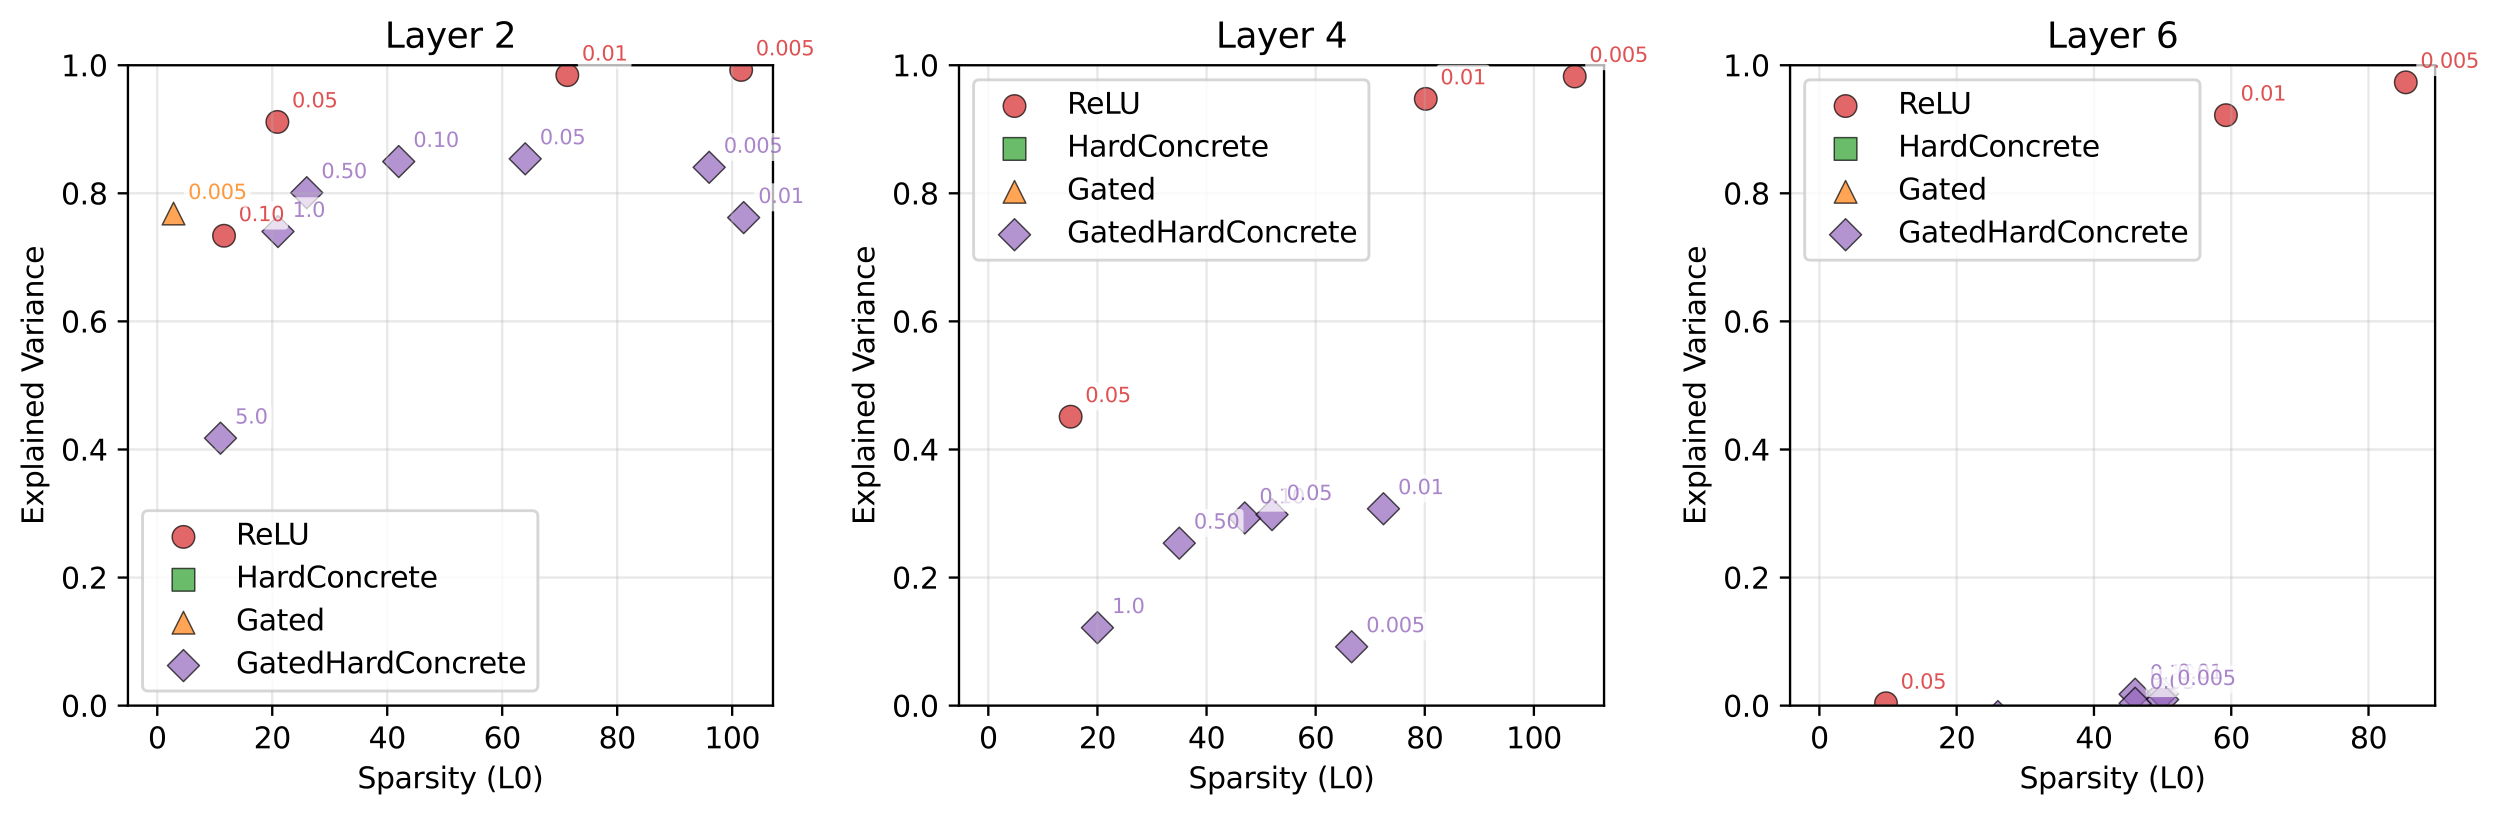 <?xml version="1.0" encoding="utf-8" standalone="no"?>
<!DOCTYPE svg PUBLIC "-//W3C//DTD SVG 1.1//EN"
  "http://www.w3.org/Graphics/SVG/1.1/DTD/svg11.dtd">
<svg xmlns:xlink="http://www.w3.org/1999/xlink" width="855.529pt" height="279.034pt" viewBox="0 0 855.529 279.034" xmlns="http://www.w3.org/2000/svg" version="1.1">
 <defs>
  <style type="text/css">*{stroke-linejoin: round; stroke-linecap: butt}</style>
 </defs>
 <g id="figure_1">
  <g id="patch_1">
   <path d="M 0 279.034 
L 855.529 279.034 
L 855.529 0 
L 0 0 
z
" style="fill: #ffffff"/>
  </g>
  <g id="axes_1">
   <g id="patch_2">
    <path d="M 43.781 241.478 
L 264.523 241.478 
L 264.523 22.318 
L 43.781 22.318 
z
" style="fill: #ffffff"/>
   </g>
   <g id="PathCollection_1">
    <defs>
     <path id="m28f5e9fdf7" d="M 0 3.873 
C 1.027 3.873 2.012 3.465 2.739 2.739 
C 3.465 2.012 3.873 1.027 3.873 0 
C 3.873 -1.027 3.465 -2.012 2.739 -2.739 
C 2.012 -3.465 1.027 -3.873 0 -3.873 
C -1.027 -3.873 -2.012 -3.465 -2.739 -2.739 
C -3.465 -2.012 -3.873 -1.027 -3.873 0 
C -3.873 1.027 -3.465 2.012 -2.739 2.739 
C -2.012 3.465 -1.027 3.873 0 3.873 
z
" style="stroke: #000000; stroke-opacity: 0.7; stroke-width: 0.5"/>
    </defs>
    <g clip-path="url(#pdb2fc3bb1c)">
     <use xlink:href="#m28f5e9fdf7" x="55.987" y="20091.475" style="fill: #d62728; fill-opacity: 0.7; stroke: #000000; stroke-opacity: 0.7; stroke-width: 0.5"/>
     <use xlink:href="#m28f5e9fdf7" x="56.015" y="15895.072" style="fill: #d62728; fill-opacity: 0.7; stroke: #000000; stroke-opacity: 0.7; stroke-width: 0.5"/>
     <use xlink:href="#m28f5e9fdf7" x="76.666" y="80.683" style="fill: #d62728; fill-opacity: 0.7; stroke: #000000; stroke-opacity: 0.7; stroke-width: 0.5"/>
     <use xlink:href="#m28f5e9fdf7" x="94.922" y="41.729" style="fill: #d62728; fill-opacity: 0.7; stroke: #000000; stroke-opacity: 0.7; stroke-width: 0.5"/>
     <use xlink:href="#m28f5e9fdf7" x="194.138" y="25.706" style="fill: #d62728; fill-opacity: 0.7; stroke: #000000; stroke-opacity: 0.7; stroke-width: 0.5"/>
     <use xlink:href="#m28f5e9fdf7" x="253.637" y="23.937" style="fill: #d62728; fill-opacity: 0.7; stroke: #000000; stroke-opacity: 0.7; stroke-width: 0.5"/>
    </g>
   </g>
   <g id="PathCollection_2">
    <defs>
     <path id="m59e5ca9306" d="M -3.873 3.873 
L 3.873 3.873 
L 3.873 -3.873 
L -3.873 -3.873 
z
" style="stroke: #000000; stroke-opacity: 0.7; stroke-width: 0.5"/>
    </defs>
    <g clip-path="url(#pdb2fc3bb1c)">
     <use xlink:href="#m59e5ca9306" x="55.679" y="20091.475" style="fill: #2ca02c; fill-opacity: 0.7; stroke: #000000; stroke-opacity: 0.7; stroke-width: 0.5"/>
     <use xlink:href="#m59e5ca9306" x="55.679" y="1046.448" style="fill: #2ca02c; fill-opacity: 0.7; stroke: #000000; stroke-opacity: 0.7; stroke-width: 0.5"/>
     <use xlink:href="#m59e5ca9306" x="55.679" y="1046.448" style="fill: #2ca02c; fill-opacity: 0.7; stroke: #000000; stroke-opacity: 0.7; stroke-width: 0.5"/>
     <use xlink:href="#m59e5ca9306" x="58.948" y="310.833" style="fill: #2ca02c; fill-opacity: 0.7; stroke: #000000; stroke-opacity: 0.7; stroke-width: 0.5"/>
     <use xlink:href="#m59e5ca9306" x="58.948" y="310.833" style="fill: #2ca02c; fill-opacity: 0.7; stroke: #000000; stroke-opacity: 0.7; stroke-width: 0.5"/>
    </g>
   </g>
   <g id="PathCollection_3">
    <defs>
     <path id="m8b9dc105ec" d="M 0 -3.873 
L -3.873 3.873 
L 3.873 3.873 
z
" style="stroke: #000000; stroke-opacity: 0.7; stroke-width: 0.5"/>
    </defs>
    <g clip-path="url(#pdb2fc3bb1c)">
     <use xlink:href="#m8b9dc105ec" x="56.117" y="20091.475" style="fill: #ff7f0e; fill-opacity: 0.7; stroke: #000000; stroke-opacity: 0.7; stroke-width: 0.5"/>
     <use xlink:href="#m8b9dc105ec" x="56.117" y="268.423" style="fill: #ff7f0e; fill-opacity: 0.7; stroke: #000000; stroke-opacity: 0.7; stroke-width: 0.5"/>
     <use xlink:href="#m8b9dc105ec" x="59.389" y="73.089" style="fill: #ff7f0e; fill-opacity: 0.7; stroke: #000000; stroke-opacity: 0.7; stroke-width: 0.5"/>
    </g>
   </g>
   <g id="PathCollection_4">
    <defs>
     <path id="m5f017b6b67" d="M -0 5.477 
L 5.477 0 
L 0 -5.477 
L -5.477 -0 
z
" style="stroke: #000000; stroke-opacity: 0.7; stroke-width: 0.5"/>
    </defs>
    <g clip-path="url(#pdb2fc3bb1c)">
     <use xlink:href="#m5f017b6b67" x="59.531" y="20091.475" style="fill: #9467bd; fill-opacity: 0.7; stroke: #000000; stroke-opacity: 0.7; stroke-width: 0.5"/>
     <use xlink:href="#m5f017b6b67" x="63.652" y="424.533" style="fill: #9467bd; fill-opacity: 0.7; stroke: #000000; stroke-opacity: 0.7; stroke-width: 0.5"/>
     <use xlink:href="#m5f017b6b67" x="75.456" y="149.952" style="fill: #9467bd; fill-opacity: 0.7; stroke: #000000; stroke-opacity: 0.7; stroke-width: 0.5"/>
     <use xlink:href="#m5f017b6b67" x="95.13" y="79.226" style="fill: #9467bd; fill-opacity: 0.7; stroke: #000000; stroke-opacity: 0.7; stroke-width: 0.5"/>
     <use xlink:href="#m5f017b6b67" x="104.967" y="65.95" style="fill: #9467bd; fill-opacity: 0.7; stroke: #000000; stroke-opacity: 0.7; stroke-width: 0.5"/>
     <use xlink:href="#m5f017b6b67" x="136.446" y="55.284" style="fill: #9467bd; fill-opacity: 0.7; stroke: #000000; stroke-opacity: 0.7; stroke-width: 0.5"/>
     <use xlink:href="#m5f017b6b67" x="179.732" y="54.355" style="fill: #9467bd; fill-opacity: 0.7; stroke: #000000; stroke-opacity: 0.7; stroke-width: 0.5"/>
     <use xlink:href="#m5f017b6b67" x="254.489" y="74.463" style="fill: #9467bd; fill-opacity: 0.7; stroke: #000000; stroke-opacity: 0.7; stroke-width: 0.5"/>
     <use xlink:href="#m5f017b6b67" x="242.685" y="57.252" style="fill: #9467bd; fill-opacity: 0.7; stroke: #000000; stroke-opacity: 0.7; stroke-width: 0.5"/>
    </g>
   </g>
   <g id="matplotlib.axis_1">
    <g id="xtick_1">
     <g id="line2d_1">
      <path d="M 53.815 241.478 
L 53.815 22.318 
" clip-path="url(#pdb2fc3bb1c)" style="fill: none; stroke: #b0b0b0; stroke-opacity: 0.3; stroke-width: 0.8; stroke-linecap: square"/>
     </g>
     <g id="line2d_2">
      <defs>
       <path id="mfd4929271a" d="M 0 0 
L 0 3.5 
" style="stroke: #000000; stroke-width: 0.8"/>
      </defs>
      <g>
       <use xlink:href="#mfd4929271a" x="53.815" y="241.478" style="stroke: #000000; stroke-width: 0.8"/>
      </g>
     </g>
     <g id="text_1">
      <!-- 0 -->
      <g transform="translate(50.634 256.077) scale(0.1 -0.1)">
       <defs>
        <path id="DejaVuSans-30" d="M 2034 4250 
Q 1547 4250 1301 3770 
Q 1056 3291 1056 2328 
Q 1056 1369 1301 889 
Q 1547 409 2034 409 
Q 2525 409 2770 889 
Q 3016 1369 3016 2328 
Q 3016 3291 2770 3770 
Q 2525 4250 2034 4250 
z
M 2034 4750 
Q 2819 4750 3233 4129 
Q 3647 3509 3647 2328 
Q 3647 1150 3233 529 
Q 2819 -91 2034 -91 
Q 1250 -91 836 529 
Q 422 1150 422 2328 
Q 422 3509 836 4129 
Q 1250 4750 2034 4750 
z
" transform="scale(0.016)"/>
       </defs>
       <use xlink:href="#DejaVuSans-30"/>
      </g>
     </g>
    </g>
    <g id="xtick_2">
     <g id="line2d_3">
      <path d="M 93.163 241.478 
L 93.163 22.318 
" clip-path="url(#pdb2fc3bb1c)" style="fill: none; stroke: #b0b0b0; stroke-opacity: 0.3; stroke-width: 0.8; stroke-linecap: square"/>
     </g>
     <g id="line2d_4">
      <g>
       <use xlink:href="#mfd4929271a" x="93.163" y="241.478" style="stroke: #000000; stroke-width: 0.8"/>
      </g>
     </g>
     <g id="text_2">
      <!-- 20 -->
      <g transform="translate(86.8 256.077) scale(0.1 -0.1)">
       <defs>
        <path id="DejaVuSans-32" d="M 1228 531 
L 3431 531 
L 3431 0 
L 469 0 
L 469 531 
Q 828 903 1448 1529 
Q 2069 2156 2228 2338 
Q 2531 2678 2651 2914 
Q 2772 3150 2772 3378 
Q 2772 3750 2511 3984 
Q 2250 4219 1831 4219 
Q 1534 4219 1204 4116 
Q 875 4013 500 3803 
L 500 4441 
Q 881 4594 1212 4672 
Q 1544 4750 1819 4750 
Q 2544 4750 2975 4387 
Q 3406 4025 3406 3419 
Q 3406 3131 3298 2873 
Q 3191 2616 2906 2266 
Q 2828 2175 2409 1742 
Q 1991 1309 1228 531 
z
" transform="scale(0.016)"/>
       </defs>
       <use xlink:href="#DejaVuSans-32"/>
       <use xlink:href="#DejaVuSans-30" transform="translate(63.623 0)"/>
      </g>
     </g>
    </g>
    <g id="xtick_3">
     <g id="line2d_5">
      <path d="M 132.511 241.478 
L 132.511 22.318 
" clip-path="url(#pdb2fc3bb1c)" style="fill: none; stroke: #b0b0b0; stroke-opacity: 0.3; stroke-width: 0.8; stroke-linecap: square"/>
     </g>
     <g id="line2d_6">
      <g>
       <use xlink:href="#mfd4929271a" x="132.511" y="241.478" style="stroke: #000000; stroke-width: 0.8"/>
      </g>
     </g>
     <g id="text_3">
      <!-- 40 -->
      <g transform="translate(126.148 256.077) scale(0.1 -0.1)">
       <defs>
        <path id="DejaVuSans-34" d="M 2419 4116 
L 825 1625 
L 2419 1625 
L 2419 4116 
z
M 2253 4666 
L 3047 4666 
L 3047 1625 
L 3713 1625 
L 3713 1100 
L 3047 1100 
L 3047 0 
L 2419 0 
L 2419 1100 
L 313 1100 
L 313 1709 
L 2253 4666 
z
" transform="scale(0.016)"/>
       </defs>
       <use xlink:href="#DejaVuSans-34"/>
       <use xlink:href="#DejaVuSans-30" transform="translate(63.623 0)"/>
      </g>
     </g>
    </g>
    <g id="xtick_4">
     <g id="line2d_7">
      <path d="M 171.859 241.478 
L 171.859 22.318 
" clip-path="url(#pdb2fc3bb1c)" style="fill: none; stroke: #b0b0b0; stroke-opacity: 0.3; stroke-width: 0.8; stroke-linecap: square"/>
     </g>
     <g id="line2d_8">
      <g>
       <use xlink:href="#mfd4929271a" x="171.859" y="241.478" style="stroke: #000000; stroke-width: 0.8"/>
      </g>
     </g>
     <g id="text_4">
      <!-- 60 -->
      <g transform="translate(165.496 256.077) scale(0.1 -0.1)">
       <defs>
        <path id="DejaVuSans-36" d="M 2113 2584 
Q 1688 2584 1439 2293 
Q 1191 2003 1191 1497 
Q 1191 994 1439 701 
Q 1688 409 2113 409 
Q 2538 409 2786 701 
Q 3034 994 3034 1497 
Q 3034 2003 2786 2293 
Q 2538 2584 2113 2584 
z
M 3366 4563 
L 3366 3988 
Q 3128 4100 2886 4159 
Q 2644 4219 2406 4219 
Q 1781 4219 1451 3797 
Q 1122 3375 1075 2522 
Q 1259 2794 1537 2939 
Q 1816 3084 2150 3084 
Q 2853 3084 3261 2657 
Q 3669 2231 3669 1497 
Q 3669 778 3244 343 
Q 2819 -91 2113 -91 
Q 1303 -91 875 529 
Q 447 1150 447 2328 
Q 447 3434 972 4092 
Q 1497 4750 2381 4750 
Q 2619 4750 2861 4703 
Q 3103 4656 3366 4563 
z
" transform="scale(0.016)"/>
       </defs>
       <use xlink:href="#DejaVuSans-36"/>
       <use xlink:href="#DejaVuSans-30" transform="translate(63.623 0)"/>
      </g>
     </g>
    </g>
    <g id="xtick_5">
     <g id="line2d_9">
      <path d="M 211.207 241.478 
L 211.207 22.318 
" clip-path="url(#pdb2fc3bb1c)" style="fill: none; stroke: #b0b0b0; stroke-opacity: 0.3; stroke-width: 0.8; stroke-linecap: square"/>
     </g>
     <g id="line2d_10">
      <g>
       <use xlink:href="#mfd4929271a" x="211.207" y="241.478" style="stroke: #000000; stroke-width: 0.8"/>
      </g>
     </g>
     <g id="text_5">
      <!-- 80 -->
      <g transform="translate(204.844 256.077) scale(0.1 -0.1)">
       <defs>
        <path id="DejaVuSans-38" d="M 2034 2216 
Q 1584 2216 1326 1975 
Q 1069 1734 1069 1313 
Q 1069 891 1326 650 
Q 1584 409 2034 409 
Q 2484 409 2743 651 
Q 3003 894 3003 1313 
Q 3003 1734 2745 1975 
Q 2488 2216 2034 2216 
z
M 1403 2484 
Q 997 2584 770 2862 
Q 544 3141 544 3541 
Q 544 4100 942 4425 
Q 1341 4750 2034 4750 
Q 2731 4750 3128 4425 
Q 3525 4100 3525 3541 
Q 3525 3141 3298 2862 
Q 3072 2584 2669 2484 
Q 3125 2378 3379 2068 
Q 3634 1759 3634 1313 
Q 3634 634 3220 271 
Q 2806 -91 2034 -91 
Q 1263 -91 848 271 
Q 434 634 434 1313 
Q 434 1759 690 2068 
Q 947 2378 1403 2484 
z
M 1172 3481 
Q 1172 3119 1398 2916 
Q 1625 2713 2034 2713 
Q 2441 2713 2670 2916 
Q 2900 3119 2900 3481 
Q 2900 3844 2670 4047 
Q 2441 4250 2034 4250 
Q 1625 4250 1398 4047 
Q 1172 3844 1172 3481 
z
" transform="scale(0.016)"/>
       </defs>
       <use xlink:href="#DejaVuSans-38"/>
       <use xlink:href="#DejaVuSans-30" transform="translate(63.623 0)"/>
      </g>
     </g>
    </g>
    <g id="xtick_6">
     <g id="line2d_11">
      <path d="M 250.555 241.478 
L 250.555 22.318 
" clip-path="url(#pdb2fc3bb1c)" style="fill: none; stroke: #b0b0b0; stroke-opacity: 0.3; stroke-width: 0.8; stroke-linecap: square"/>
     </g>
     <g id="line2d_12">
      <g>
       <use xlink:href="#mfd4929271a" x="250.555" y="241.478" style="stroke: #000000; stroke-width: 0.8"/>
      </g>
     </g>
     <g id="text_6">
      <!-- 100 -->
      <g transform="translate(241.011 256.077) scale(0.1 -0.1)">
       <defs>
        <path id="DejaVuSans-31" d="M 794 531 
L 1825 531 
L 1825 4091 
L 703 3866 
L 703 4441 
L 1819 4666 
L 2450 4666 
L 2450 531 
L 3481 531 
L 3481 0 
L 794 0 
L 794 531 
z
" transform="scale(0.016)"/>
       </defs>
       <use xlink:href="#DejaVuSans-31"/>
       <use xlink:href="#DejaVuSans-30" transform="translate(63.623 0)"/>
       <use xlink:href="#DejaVuSans-30" transform="translate(127.246 0)"/>
      </g>
     </g>
    </g>
    <g id="text_7">
     <!-- Sparsity (L0) -->
     <g transform="translate(122.313 269.755) scale(0.1 -0.1)">
      <defs>
       <path id="DejaVuSans-53" d="M 3425 4513 
L 3425 3897 
Q 3066 4069 2747 4153 
Q 2428 4238 2131 4238 
Q 1616 4238 1336 4038 
Q 1056 3838 1056 3469 
Q 1056 3159 1242 3001 
Q 1428 2844 1947 2747 
L 2328 2669 
Q 3034 2534 3370 2195 
Q 3706 1856 3706 1288 
Q 3706 609 3251 259 
Q 2797 -91 1919 -91 
Q 1588 -91 1214 -16 
Q 841 59 441 206 
L 441 856 
Q 825 641 1194 531 
Q 1563 422 1919 422 
Q 2459 422 2753 634 
Q 3047 847 3047 1241 
Q 3047 1584 2836 1778 
Q 2625 1972 2144 2069 
L 1759 2144 
Q 1053 2284 737 2584 
Q 422 2884 422 3419 
Q 422 4038 858 4394 
Q 1294 4750 2059 4750 
Q 2388 4750 2728 4690 
Q 3069 4631 3425 4513 
z
" transform="scale(0.016)"/>
       <path id="DejaVuSans-70" d="M 1159 525 
L 1159 -1331 
L 581 -1331 
L 581 3500 
L 1159 3500 
L 1159 2969 
Q 1341 3281 1617 3432 
Q 1894 3584 2278 3584 
Q 2916 3584 3314 3078 
Q 3713 2572 3713 1747 
Q 3713 922 3314 415 
Q 2916 -91 2278 -91 
Q 1894 -91 1617 61 
Q 1341 213 1159 525 
z
M 3116 1747 
Q 3116 2381 2855 2742 
Q 2594 3103 2138 3103 
Q 1681 3103 1420 2742 
Q 1159 2381 1159 1747 
Q 1159 1113 1420 752 
Q 1681 391 2138 391 
Q 2594 391 2855 752 
Q 3116 1113 3116 1747 
z
" transform="scale(0.016)"/>
       <path id="DejaVuSans-61" d="M 2194 1759 
Q 1497 1759 1228 1600 
Q 959 1441 959 1056 
Q 959 750 1161 570 
Q 1363 391 1709 391 
Q 2188 391 2477 730 
Q 2766 1069 2766 1631 
L 2766 1759 
L 2194 1759 
z
M 3341 1997 
L 3341 0 
L 2766 0 
L 2766 531 
Q 2569 213 2275 61 
Q 1981 -91 1556 -91 
Q 1019 -91 701 211 
Q 384 513 384 1019 
Q 384 1609 779 1909 
Q 1175 2209 1959 2209 
L 2766 2209 
L 2766 2266 
Q 2766 2663 2505 2880 
Q 2244 3097 1772 3097 
Q 1472 3097 1187 3025 
Q 903 2953 641 2809 
L 641 3341 
Q 956 3463 1253 3523 
Q 1550 3584 1831 3584 
Q 2591 3584 2966 3190 
Q 3341 2797 3341 1997 
z
" transform="scale(0.016)"/>
       <path id="DejaVuSans-72" d="M 2631 2963 
Q 2534 3019 2420 3045 
Q 2306 3072 2169 3072 
Q 1681 3072 1420 2755 
Q 1159 2438 1159 1844 
L 1159 0 
L 581 0 
L 581 3500 
L 1159 3500 
L 1159 2956 
Q 1341 3275 1631 3429 
Q 1922 3584 2338 3584 
Q 2397 3584 2469 3576 
Q 2541 3569 2628 3553 
L 2631 2963 
z
" transform="scale(0.016)"/>
       <path id="DejaVuSans-73" d="M 2834 3397 
L 2834 2853 
Q 2591 2978 2328 3040 
Q 2066 3103 1784 3103 
Q 1356 3103 1142 2972 
Q 928 2841 928 2578 
Q 928 2378 1081 2264 
Q 1234 2150 1697 2047 
L 1894 2003 
Q 2506 1872 2764 1633 
Q 3022 1394 3022 966 
Q 3022 478 2636 193 
Q 2250 -91 1575 -91 
Q 1294 -91 989 -36 
Q 684 19 347 128 
L 347 722 
Q 666 556 975 473 
Q 1284 391 1588 391 
Q 1994 391 2212 530 
Q 2431 669 2431 922 
Q 2431 1156 2273 1281 
Q 2116 1406 1581 1522 
L 1381 1569 
Q 847 1681 609 1914 
Q 372 2147 372 2553 
Q 372 3047 722 3315 
Q 1072 3584 1716 3584 
Q 2034 3584 2315 3537 
Q 2597 3491 2834 3397 
z
" transform="scale(0.016)"/>
       <path id="DejaVuSans-69" d="M 603 3500 
L 1178 3500 
L 1178 0 
L 603 0 
L 603 3500 
z
M 603 4863 
L 1178 4863 
L 1178 4134 
L 603 4134 
L 603 4863 
z
" transform="scale(0.016)"/>
       <path id="DejaVuSans-74" d="M 1172 4494 
L 1172 3500 
L 2356 3500 
L 2356 3053 
L 1172 3053 
L 1172 1153 
Q 1172 725 1289 603 
Q 1406 481 1766 481 
L 2356 481 
L 2356 0 
L 1766 0 
Q 1100 0 847 248 
Q 594 497 594 1153 
L 594 3053 
L 172 3053 
L 172 3500 
L 594 3500 
L 594 4494 
L 1172 4494 
z
" transform="scale(0.016)"/>
       <path id="DejaVuSans-79" d="M 2059 -325 
Q 1816 -950 1584 -1140 
Q 1353 -1331 966 -1331 
L 506 -1331 
L 506 -850 
L 844 -850 
Q 1081 -850 1212 -737 
Q 1344 -625 1503 -206 
L 1606 56 
L 191 3500 
L 800 3500 
L 1894 763 
L 2988 3500 
L 3597 3500 
L 2059 -325 
z
" transform="scale(0.016)"/>
       <path id="DejaVuSans-20" transform="scale(0.016)"/>
       <path id="DejaVuSans-28" d="M 1984 4856 
Q 1566 4138 1362 3434 
Q 1159 2731 1159 2009 
Q 1159 1288 1364 580 
Q 1569 -128 1984 -844 
L 1484 -844 
Q 1016 -109 783 600 
Q 550 1309 550 2009 
Q 550 2706 781 3412 
Q 1013 4119 1484 4856 
L 1984 4856 
z
" transform="scale(0.016)"/>
       <path id="DejaVuSans-4c" d="M 628 4666 
L 1259 4666 
L 1259 531 
L 3531 531 
L 3531 0 
L 628 0 
L 628 4666 
z
" transform="scale(0.016)"/>
       <path id="DejaVuSans-29" d="M 513 4856 
L 1013 4856 
Q 1481 4119 1714 3412 
Q 1947 2706 1947 2009 
Q 1947 1309 1714 600 
Q 1481 -109 1013 -844 
L 513 -844 
Q 928 -128 1133 580 
Q 1338 1288 1338 2009 
Q 1338 2731 1133 3434 
Q 928 4138 513 4856 
z
" transform="scale(0.016)"/>
      </defs>
      <use xlink:href="#DejaVuSans-53"/>
      <use xlink:href="#DejaVuSans-70" transform="translate(63.477 0)"/>
      <use xlink:href="#DejaVuSans-61" transform="translate(126.953 0)"/>
      <use xlink:href="#DejaVuSans-72" transform="translate(188.232 0)"/>
      <use xlink:href="#DejaVuSans-73" transform="translate(229.346 0)"/>
      <use xlink:href="#DejaVuSans-69" transform="translate(281.445 0)"/>
      <use xlink:href="#DejaVuSans-74" transform="translate(309.229 0)"/>
      <use xlink:href="#DejaVuSans-79" transform="translate(348.438 0)"/>
      <use xlink:href="#DejaVuSans-20" transform="translate(407.617 0)"/>
      <use xlink:href="#DejaVuSans-28" transform="translate(439.404 0)"/>
      <use xlink:href="#DejaVuSans-4c" transform="translate(478.418 0)"/>
      <use xlink:href="#DejaVuSans-30" transform="translate(534.131 0)"/>
      <use xlink:href="#DejaVuSans-29" transform="translate(597.754 0)"/>
     </g>
    </g>
   </g>
   <g id="matplotlib.axis_2">
    <g id="ytick_1">
     <g id="line2d_13">
      <path d="M 43.781 241.478 
L 264.523 241.478 
" clip-path="url(#pdb2fc3bb1c)" style="fill: none; stroke: #b0b0b0; stroke-opacity: 0.3; stroke-width: 0.8; stroke-linecap: square"/>
     </g>
     <g id="line2d_14">
      <defs>
       <path id="m58268d253f" d="M 0 0 
L -3.5 0 
" style="stroke: #000000; stroke-width: 0.8"/>
      </defs>
      <g>
       <use xlink:href="#m58268d253f" x="43.781" y="241.478" style="stroke: #000000; stroke-width: 0.8"/>
      </g>
     </g>
     <g id="text_8">
      <!-- 0.0 -->
      <g transform="translate(20.878 245.277) scale(0.1 -0.1)">
       <defs>
        <path id="DejaVuSans-2e" d="M 684 794 
L 1344 794 
L 1344 0 
L 684 0 
L 684 794 
z
" transform="scale(0.016)"/>
       </defs>
       <use xlink:href="#DejaVuSans-30"/>
       <use xlink:href="#DejaVuSans-2e" transform="translate(63.623 0)"/>
       <use xlink:href="#DejaVuSans-30" transform="translate(95.41 0)"/>
      </g>
     </g>
    </g>
    <g id="ytick_2">
     <g id="line2d_15">
      <path d="M 43.781 197.646 
L 264.523 197.646 
" clip-path="url(#pdb2fc3bb1c)" style="fill: none; stroke: #b0b0b0; stroke-opacity: 0.3; stroke-width: 0.8; stroke-linecap: square"/>
     </g>
     <g id="line2d_16">
      <g>
       <use xlink:href="#m58268d253f" x="43.781" y="197.646" style="stroke: #000000; stroke-width: 0.8"/>
      </g>
     </g>
     <g id="text_9">
      <!-- 0.2 -->
      <g transform="translate(20.878 201.445) scale(0.1 -0.1)">
       <use xlink:href="#DejaVuSans-30"/>
       <use xlink:href="#DejaVuSans-2e" transform="translate(63.623 0)"/>
       <use xlink:href="#DejaVuSans-32" transform="translate(95.41 0)"/>
      </g>
     </g>
    </g>
    <g id="ytick_3">
     <g id="line2d_17">
      <path d="M 43.781 153.814 
L 264.523 153.814 
" clip-path="url(#pdb2fc3bb1c)" style="fill: none; stroke: #b0b0b0; stroke-opacity: 0.3; stroke-width: 0.8; stroke-linecap: square"/>
     </g>
     <g id="line2d_18">
      <g>
       <use xlink:href="#m58268d253f" x="43.781" y="153.814" style="stroke: #000000; stroke-width: 0.8"/>
      </g>
     </g>
     <g id="text_10">
      <!-- 0.4 -->
      <g transform="translate(20.878 157.613) scale(0.1 -0.1)">
       <use xlink:href="#DejaVuSans-30"/>
       <use xlink:href="#DejaVuSans-2e" transform="translate(63.623 0)"/>
       <use xlink:href="#DejaVuSans-34" transform="translate(95.41 0)"/>
      </g>
     </g>
    </g>
    <g id="ytick_4">
     <g id="line2d_19">
      <path d="M 43.781 109.982 
L 264.523 109.982 
" clip-path="url(#pdb2fc3bb1c)" style="fill: none; stroke: #b0b0b0; stroke-opacity: 0.3; stroke-width: 0.8; stroke-linecap: square"/>
     </g>
     <g id="line2d_20">
      <g>
       <use xlink:href="#m58268d253f" x="43.781" y="109.982" style="stroke: #000000; stroke-width: 0.8"/>
      </g>
     </g>
     <g id="text_11">
      <!-- 0.6 -->
      <g transform="translate(20.878 113.781) scale(0.1 -0.1)">
       <use xlink:href="#DejaVuSans-30"/>
       <use xlink:href="#DejaVuSans-2e" transform="translate(63.623 0)"/>
       <use xlink:href="#DejaVuSans-36" transform="translate(95.41 0)"/>
      </g>
     </g>
    </g>
    <g id="ytick_5">
     <g id="line2d_21">
      <path d="M 43.781 66.15 
L 264.523 66.15 
" clip-path="url(#pdb2fc3bb1c)" style="fill: none; stroke: #b0b0b0; stroke-opacity: 0.3; stroke-width: 0.8; stroke-linecap: square"/>
     </g>
     <g id="line2d_22">
      <g>
       <use xlink:href="#m58268d253f" x="43.781" y="66.15" style="stroke: #000000; stroke-width: 0.8"/>
      </g>
     </g>
     <g id="text_12">
      <!-- 0.8 -->
      <g transform="translate(20.878 69.949) scale(0.1 -0.1)">
       <use xlink:href="#DejaVuSans-30"/>
       <use xlink:href="#DejaVuSans-2e" transform="translate(63.623 0)"/>
       <use xlink:href="#DejaVuSans-38" transform="translate(95.41 0)"/>
      </g>
     </g>
    </g>
    <g id="ytick_6">
     <g id="line2d_23">
      <path d="M 43.781 22.318 
L 264.523 22.318 
" clip-path="url(#pdb2fc3bb1c)" style="fill: none; stroke: #b0b0b0; stroke-opacity: 0.3; stroke-width: 0.8; stroke-linecap: square"/>
     </g>
     <g id="line2d_24">
      <g>
       <use xlink:href="#m58268d253f" x="43.781" y="22.318" style="stroke: #000000; stroke-width: 0.8"/>
      </g>
     </g>
     <g id="text_13">
      <!-- 1.0 -->
      <g transform="translate(20.878 26.117) scale(0.1 -0.1)">
       <use xlink:href="#DejaVuSans-31"/>
       <use xlink:href="#DejaVuSans-2e" transform="translate(63.623 0)"/>
       <use xlink:href="#DejaVuSans-30" transform="translate(95.41 0)"/>
      </g>
     </g>
    </g>
    <g id="text_14">
     <!-- Explained Variance -->
     <g transform="translate(14.798 179.642) rotate(-90) scale(0.1 -0.1)">
      <defs>
       <path id="DejaVuSans-45" d="M 628 4666 
L 3578 4666 
L 3578 4134 
L 1259 4134 
L 1259 2753 
L 3481 2753 
L 3481 2222 
L 1259 2222 
L 1259 531 
L 3634 531 
L 3634 0 
L 628 0 
L 628 4666 
z
" transform="scale(0.016)"/>
       <path id="DejaVuSans-78" d="M 3513 3500 
L 2247 1797 
L 3578 0 
L 2900 0 
L 1881 1375 
L 863 0 
L 184 0 
L 1544 1831 
L 300 3500 
L 978 3500 
L 1906 2253 
L 2834 3500 
L 3513 3500 
z
" transform="scale(0.016)"/>
       <path id="DejaVuSans-6c" d="M 603 4863 
L 1178 4863 
L 1178 0 
L 603 0 
L 603 4863 
z
" transform="scale(0.016)"/>
       <path id="DejaVuSans-6e" d="M 3513 2113 
L 3513 0 
L 2938 0 
L 2938 2094 
Q 2938 2591 2744 2837 
Q 2550 3084 2163 3084 
Q 1697 3084 1428 2787 
Q 1159 2491 1159 1978 
L 1159 0 
L 581 0 
L 581 3500 
L 1159 3500 
L 1159 2956 
Q 1366 3272 1645 3428 
Q 1925 3584 2291 3584 
Q 2894 3584 3203 3211 
Q 3513 2838 3513 2113 
z
" transform="scale(0.016)"/>
       <path id="DejaVuSans-65" d="M 3597 1894 
L 3597 1613 
L 953 1613 
Q 991 1019 1311 708 
Q 1631 397 2203 397 
Q 2534 397 2845 478 
Q 3156 559 3463 722 
L 3463 178 
Q 3153 47 2828 -22 
Q 2503 -91 2169 -91 
Q 1331 -91 842 396 
Q 353 884 353 1716 
Q 353 2575 817 3079 
Q 1281 3584 2069 3584 
Q 2775 3584 3186 3129 
Q 3597 2675 3597 1894 
z
M 3022 2063 
Q 3016 2534 2758 2815 
Q 2500 3097 2075 3097 
Q 1594 3097 1305 2825 
Q 1016 2553 972 2059 
L 3022 2063 
z
" transform="scale(0.016)"/>
       <path id="DejaVuSans-64" d="M 2906 2969 
L 2906 4863 
L 3481 4863 
L 3481 0 
L 2906 0 
L 2906 525 
Q 2725 213 2448 61 
Q 2172 -91 1784 -91 
Q 1150 -91 751 415 
Q 353 922 353 1747 
Q 353 2572 751 3078 
Q 1150 3584 1784 3584 
Q 2172 3584 2448 3432 
Q 2725 3281 2906 2969 
z
M 947 1747 
Q 947 1113 1208 752 
Q 1469 391 1925 391 
Q 2381 391 2643 752 
Q 2906 1113 2906 1747 
Q 2906 2381 2643 2742 
Q 2381 3103 1925 3103 
Q 1469 3103 1208 2742 
Q 947 2381 947 1747 
z
" transform="scale(0.016)"/>
       <path id="DejaVuSans-56" d="M 1831 0 
L 50 4666 
L 709 4666 
L 2188 738 
L 3669 4666 
L 4325 4666 
L 2547 0 
L 1831 0 
z
" transform="scale(0.016)"/>
       <path id="DejaVuSans-63" d="M 3122 3366 
L 3122 2828 
Q 2878 2963 2633 3030 
Q 2388 3097 2138 3097 
Q 1578 3097 1268 2742 
Q 959 2388 959 1747 
Q 959 1106 1268 751 
Q 1578 397 2138 397 
Q 2388 397 2633 464 
Q 2878 531 3122 666 
L 3122 134 
Q 2881 22 2623 -34 
Q 2366 -91 2075 -91 
Q 1284 -91 818 406 
Q 353 903 353 1747 
Q 353 2603 823 3093 
Q 1294 3584 2113 3584 
Q 2378 3584 2631 3529 
Q 2884 3475 3122 3366 
z
" transform="scale(0.016)"/>
      </defs>
      <use xlink:href="#DejaVuSans-45"/>
      <use xlink:href="#DejaVuSans-78" transform="translate(63.184 0)"/>
      <use xlink:href="#DejaVuSans-70" transform="translate(122.363 0)"/>
      <use xlink:href="#DejaVuSans-6c" transform="translate(185.84 0)"/>
      <use xlink:href="#DejaVuSans-61" transform="translate(213.623 0)"/>
      <use xlink:href="#DejaVuSans-69" transform="translate(274.902 0)"/>
      <use xlink:href="#DejaVuSans-6e" transform="translate(302.686 0)"/>
      <use xlink:href="#DejaVuSans-65" transform="translate(366.064 0)"/>
      <use xlink:href="#DejaVuSans-64" transform="translate(427.588 0)"/>
      <use xlink:href="#DejaVuSans-20" transform="translate(491.064 0)"/>
      <use xlink:href="#DejaVuSans-56" transform="translate(522.852 0)"/>
      <use xlink:href="#DejaVuSans-61" transform="translate(583.51 0)"/>
      <use xlink:href="#DejaVuSans-72" transform="translate(644.789 0)"/>
      <use xlink:href="#DejaVuSans-69" transform="translate(685.902 0)"/>
      <use xlink:href="#DejaVuSans-61" transform="translate(713.686 0)"/>
      <use xlink:href="#DejaVuSans-6e" transform="translate(774.965 0)"/>
      <use xlink:href="#DejaVuSans-63" transform="translate(838.344 0)"/>
      <use xlink:href="#DejaVuSans-65" transform="translate(893.324 0)"/>
     </g>
    </g>
   </g>
   <g id="patch_3">
    <path d="M 43.781 241.478 
L 43.781 22.318 
" style="fill: none; stroke: #000000; stroke-width: 0.8; stroke-linejoin: miter; stroke-linecap: square"/>
   </g>
   <g id="patch_4">
    <path d="M 264.523 241.478 
L 264.523 22.318 
" style="fill: none; stroke: #000000; stroke-width: 0.8; stroke-linejoin: miter; stroke-linecap: square"/>
   </g>
   <g id="patch_5">
    <path d="M 43.781 241.478 
L 264.523 241.478 
" style="fill: none; stroke: #000000; stroke-width: 0.8; stroke-linejoin: miter; stroke-linecap: square"/>
   </g>
   <g id="patch_6">
    <path d="M 43.781 22.318 
L 264.523 22.318 
" style="fill: none; stroke: #000000; stroke-width: 0.8; stroke-linejoin: miter; stroke-linecap: square"/>
   </g>
   <g id="text_15">
    <g id="patch_7">
     <path d="M 81.666 78.539 
L 97.251 78.539 
Q 98.651 78.539 98.651 77.139 
L 98.651 70.364 
Q 98.651 68.964 97.251 68.964 
L 81.666 68.964 
Q 80.266 68.964 80.266 70.364 
L 80.266 77.139 
Q 80.266 78.539 81.666 78.539 
z
" style="fill: #ffffff; opacity: 0.7"/>
    </g>
    <!-- 0.10 -->
    <g style="fill: #d62728; opacity: 0.8" transform="translate(81.666 75.683) scale(0.07 -0.07)">
     <use xlink:href="#DejaVuSans-30"/>
     <use xlink:href="#DejaVuSans-2e" transform="translate(63.623 0)"/>
     <use xlink:href="#DejaVuSans-31" transform="translate(95.41 0)"/>
     <use xlink:href="#DejaVuSans-30" transform="translate(159.033 0)"/>
    </g>
   </g>
   <g id="text_16">
    <g id="patch_8">
     <path d="M 99.922 39.585 
L 115.508 39.585 
Q 116.908 39.585 116.908 38.185 
L 116.908 31.41 
Q 116.908 30.01 115.508 30.01 
L 99.922 30.01 
Q 98.522 30.01 98.522 31.41 
L 98.522 38.185 
Q 98.522 39.585 99.922 39.585 
z
" style="fill: #ffffff; opacity: 0.7"/>
    </g>
    <!-- 0.05 -->
    <g style="fill: #d62728; opacity: 0.8" transform="translate(99.922 36.729) scale(0.07 -0.07)">
     <defs>
      <path id="DejaVuSans-35" d="M 691 4666 
L 3169 4666 
L 3169 4134 
L 1269 4134 
L 1269 2991 
Q 1406 3038 1543 3061 
Q 1681 3084 1819 3084 
Q 2600 3084 3056 2656 
Q 3513 2228 3513 1497 
Q 3513 744 3044 326 
Q 2575 -91 1722 -91 
Q 1428 -91 1123 -41 
Q 819 9 494 109 
L 494 744 
Q 775 591 1075 516 
Q 1375 441 1709 441 
Q 2250 441 2565 725 
Q 2881 1009 2881 1497 
Q 2881 1984 2565 2268 
Q 2250 2553 1709 2553 
Q 1456 2553 1204 2497 
Q 953 2441 691 2322 
L 691 4666 
z
" transform="scale(0.016)"/>
     </defs>
     <use xlink:href="#DejaVuSans-30"/>
     <use xlink:href="#DejaVuSans-2e" transform="translate(63.623 0)"/>
     <use xlink:href="#DejaVuSans-30" transform="translate(95.41 0)"/>
     <use xlink:href="#DejaVuSans-35" transform="translate(159.033 0)"/>
    </g>
   </g>
   <g id="text_17">
    <g id="patch_9">
     <path d="M 199.138 23.562 
L 214.724 23.562 
Q 216.124 23.562 216.124 22.162 
L 216.124 15.387 
Q 216.124 13.987 214.724 13.987 
L 199.138 13.987 
Q 197.738 13.987 197.738 15.387 
L 197.738 22.162 
Q 197.738 23.562 199.138 23.562 
z
" style="fill: #ffffff; opacity: 0.7"/>
    </g>
    <!-- 0.01 -->
    <g style="fill: #d62728; opacity: 0.8" transform="translate(199.138 20.706) scale(0.07 -0.07)">
     <use xlink:href="#DejaVuSans-30"/>
     <use xlink:href="#DejaVuSans-2e" transform="translate(63.623 0)"/>
     <use xlink:href="#DejaVuSans-30" transform="translate(95.41 0)"/>
     <use xlink:href="#DejaVuSans-31" transform="translate(159.033 0)"/>
    </g>
   </g>
   <g id="text_18">
    <g id="patch_10">
     <path d="M 258.637 21.793 
L 278.676 21.793 
Q 280.076 21.793 280.076 20.393 
L 280.076 13.618 
Q 280.076 12.218 278.676 12.218 
L 258.637 12.218 
Q 257.237 12.218 257.237 13.618 
L 257.237 20.393 
Q 257.237 21.793 258.637 21.793 
z
" style="fill: #ffffff; opacity: 0.7"/>
    </g>
    <!-- 0.005 -->
    <g style="fill: #d62728; opacity: 0.8" transform="translate(258.637 18.937) scale(0.07 -0.07)">
     <use xlink:href="#DejaVuSans-30"/>
     <use xlink:href="#DejaVuSans-2e" transform="translate(63.623 0)"/>
     <use xlink:href="#DejaVuSans-30" transform="translate(95.41 0)"/>
     <use xlink:href="#DejaVuSans-30" transform="translate(159.033 0)"/>
     <use xlink:href="#DejaVuSans-35" transform="translate(222.656 0)"/>
    </g>
   </g>
   <g id="text_19">
    <g id="patch_11">
     <path d="M 64.389 70.944 
L 84.429 70.944 
Q 85.829 70.944 85.829 69.544 
L 85.829 62.77 
Q 85.829 61.37 84.429 61.37 
L 64.389 61.37 
Q 62.989 61.37 62.989 62.77 
L 62.989 69.544 
Q 62.989 70.944 64.389 70.944 
z
" style="fill: #ffffff; opacity: 0.7"/>
    </g>
    <!-- 0.005 -->
    <g style="fill: #ff7f0e; opacity: 0.8" transform="translate(64.389 68.089) scale(0.07 -0.07)">
     <use xlink:href="#DejaVuSans-30"/>
     <use xlink:href="#DejaVuSans-2e" transform="translate(63.623 0)"/>
     <use xlink:href="#DejaVuSans-30" transform="translate(95.41 0)"/>
     <use xlink:href="#DejaVuSans-30" transform="translate(159.033 0)"/>
     <use xlink:href="#DejaVuSans-35" transform="translate(222.656 0)"/>
    </g>
   </g>
   <g id="text_20">
    <g id="patch_12">
     <path d="M 80.456 147.808 
L 91.589 147.808 
Q 92.989 147.808 92.989 146.408 
L 92.989 139.633 
Q 92.989 138.233 91.589 138.233 
L 80.456 138.233 
Q 79.056 138.233 79.056 139.633 
L 79.056 146.408 
Q 79.056 147.808 80.456 147.808 
z
" style="fill: #ffffff; opacity: 0.7"/>
    </g>
    <!-- 5.0 -->
    <g style="fill: #9467bd; opacity: 0.8" transform="translate(80.456 144.952) scale(0.07 -0.07)">
     <use xlink:href="#DejaVuSans-35"/>
     <use xlink:href="#DejaVuSans-2e" transform="translate(63.623 0)"/>
     <use xlink:href="#DejaVuSans-30" transform="translate(95.41 0)"/>
    </g>
   </g>
   <g id="text_21">
    <g id="patch_13">
     <path d="M 100.13 77.082 
L 111.262 77.082 
Q 112.662 77.082 112.662 75.682 
L 112.662 68.907 
Q 112.662 67.507 111.262 67.507 
L 100.13 67.507 
Q 98.73 67.507 98.73 68.907 
L 98.73 75.682 
Q 98.73 77.082 100.13 77.082 
z
" style="fill: #ffffff; opacity: 0.7"/>
    </g>
    <!-- 1.0 -->
    <g style="fill: #9467bd; opacity: 0.8" transform="translate(100.13 74.226) scale(0.07 -0.07)">
     <use xlink:href="#DejaVuSans-31"/>
     <use xlink:href="#DejaVuSans-2e" transform="translate(63.623 0)"/>
     <use xlink:href="#DejaVuSans-30" transform="translate(95.41 0)"/>
    </g>
   </g>
   <g id="text_22">
    <g id="patch_14">
     <path d="M 109.967 63.805 
L 125.553 63.805 
Q 126.953 63.805 126.953 62.405 
L 126.953 55.631 
Q 126.953 54.231 125.553 54.231 
L 109.967 54.231 
Q 108.567 54.231 108.567 55.631 
L 108.567 62.405 
Q 108.567 63.805 109.967 63.805 
z
" style="fill: #ffffff; opacity: 0.7"/>
    </g>
    <!-- 0.50 -->
    <g style="fill: #9467bd; opacity: 0.8" transform="translate(109.967 60.95) scale(0.07 -0.07)">
     <use xlink:href="#DejaVuSans-30"/>
     <use xlink:href="#DejaVuSans-2e" transform="translate(63.623 0)"/>
     <use xlink:href="#DejaVuSans-35" transform="translate(95.41 0)"/>
     <use xlink:href="#DejaVuSans-30" transform="translate(159.033 0)"/>
    </g>
   </g>
   <g id="text_23">
    <g id="patch_15">
     <path d="M 141.446 53.14 
L 157.032 53.14 
Q 158.432 53.14 158.432 51.74 
L 158.432 44.965 
Q 158.432 43.565 157.032 43.565 
L 141.446 43.565 
Q 140.046 43.565 140.046 44.965 
L 140.046 51.74 
Q 140.046 53.14 141.446 53.14 
z
" style="fill: #ffffff; opacity: 0.7"/>
    </g>
    <!-- 0.10 -->
    <g style="fill: #9467bd; opacity: 0.8" transform="translate(141.446 50.284) scale(0.07 -0.07)">
     <use xlink:href="#DejaVuSans-30"/>
     <use xlink:href="#DejaVuSans-2e" transform="translate(63.623 0)"/>
     <use xlink:href="#DejaVuSans-31" transform="translate(95.41 0)"/>
     <use xlink:href="#DejaVuSans-30" transform="translate(159.033 0)"/>
    </g>
   </g>
   <g id="text_24">
    <g id="patch_16">
     <path d="M 184.732 52.211 
L 200.318 52.211 
Q 201.718 52.211 201.718 50.811 
L 201.718 44.036 
Q 201.718 42.636 200.318 42.636 
L 184.732 42.636 
Q 183.332 42.636 183.332 44.036 
L 183.332 50.811 
Q 183.332 52.211 184.732 52.211 
z
" style="fill: #ffffff; opacity: 0.7"/>
    </g>
    <!-- 0.05 -->
    <g style="fill: #9467bd; opacity: 0.8" transform="translate(184.732 49.355) scale(0.07 -0.07)">
     <use xlink:href="#DejaVuSans-30"/>
     <use xlink:href="#DejaVuSans-2e" transform="translate(63.623 0)"/>
     <use xlink:href="#DejaVuSans-30" transform="translate(95.41 0)"/>
     <use xlink:href="#DejaVuSans-35" transform="translate(159.033 0)"/>
    </g>
   </g>
   <g id="text_25">
    <g id="patch_17">
     <path d="M 259.489 72.318 
L 275.075 72.318 
Q 276.475 72.318 276.475 70.918 
L 276.475 64.144 
Q 276.475 62.744 275.075 62.744 
L 259.489 62.744 
Q 258.089 62.744 258.089 64.144 
L 258.089 70.918 
Q 258.089 72.318 259.489 72.318 
z
" style="fill: #ffffff; opacity: 0.7"/>
    </g>
    <!-- 0.01 -->
    <g style="fill: #9467bd; opacity: 0.8" transform="translate(259.489 69.463) scale(0.07 -0.07)">
     <use xlink:href="#DejaVuSans-30"/>
     <use xlink:href="#DejaVuSans-2e" transform="translate(63.623 0)"/>
     <use xlink:href="#DejaVuSans-30" transform="translate(95.41 0)"/>
     <use xlink:href="#DejaVuSans-31" transform="translate(159.033 0)"/>
    </g>
   </g>
   <g id="text_26">
    <g id="patch_18">
     <path d="M 247.685 55.107 
L 267.725 55.107 
Q 269.125 55.107 269.125 53.707 
L 269.125 46.933 
Q 269.125 45.533 267.725 45.533 
L 247.685 45.533 
Q 246.285 45.533 246.285 46.933 
L 246.285 53.707 
Q 246.285 55.107 247.685 55.107 
z
" style="fill: #ffffff; opacity: 0.7"/>
    </g>
    <!-- 0.005 -->
    <g style="fill: #9467bd; opacity: 0.8" transform="translate(247.685 52.252) scale(0.07 -0.07)">
     <use xlink:href="#DejaVuSans-30"/>
     <use xlink:href="#DejaVuSans-2e" transform="translate(63.623 0)"/>
     <use xlink:href="#DejaVuSans-30" transform="translate(95.41 0)"/>
     <use xlink:href="#DejaVuSans-30" transform="translate(159.033 0)"/>
     <use xlink:href="#DejaVuSans-35" transform="translate(222.656 0)"/>
    </g>
   </g>
   <g id="text_27">
    <!-- Layer 2 -->
    <g transform="translate(131.698 16.318) scale(0.12 -0.12)">
     <use xlink:href="#DejaVuSans-4c"/>
     <use xlink:href="#DejaVuSans-61" transform="translate(55.713 0)"/>
     <use xlink:href="#DejaVuSans-79" transform="translate(116.992 0)"/>
     <use xlink:href="#DejaVuSans-65" transform="translate(176.172 0)"/>
     <use xlink:href="#DejaVuSans-72" transform="translate(237.695 0)"/>
     <use xlink:href="#DejaVuSans-20" transform="translate(278.809 0)"/>
     <use xlink:href="#DejaVuSans-32" transform="translate(310.596 0)"/>
    </g>
   </g>
   <g id="legend_1">
    <g id="patch_19">
     <path d="M 50.781 236.478 
L 182.062 236.478 
Q 184.062 236.478 184.062 234.478 
L 184.062 176.766 
Q 184.062 174.766 182.062 174.766 
L 50.781 174.766 
Q 48.781 174.766 48.781 176.766 
L 48.781 234.478 
Q 48.781 236.478 50.781 236.478 
z
" style="fill: #ffffff; opacity: 0.8; stroke: #cccccc; stroke-linejoin: miter"/>
    </g>
    <g id="PathCollection_5">
     <g>
      <use xlink:href="#m28f5e9fdf7" x="62.781" y="183.739" style="fill: #d62728; fill-opacity: 0.7; stroke: #000000; stroke-opacity: 0.7; stroke-width: 0.5"/>
     </g>
    </g>
    <g id="text_28">
     <!-- ReLU -->
     <g transform="translate(80.781 186.364) scale(0.1 -0.1)">
      <defs>
       <path id="DejaVuSans-52" d="M 2841 2188 
Q 3044 2119 3236 1894 
Q 3428 1669 3622 1275 
L 4263 0 
L 3584 0 
L 2988 1197 
Q 2756 1666 2539 1819 
Q 2322 1972 1947 1972 
L 1259 1972 
L 1259 0 
L 628 0 
L 628 4666 
L 2053 4666 
Q 2853 4666 3247 4331 
Q 3641 3997 3641 3322 
Q 3641 2881 3436 2590 
Q 3231 2300 2841 2188 
z
M 1259 4147 
L 1259 2491 
L 2053 2491 
Q 2509 2491 2742 2702 
Q 2975 2913 2975 3322 
Q 2975 3731 2742 3939 
Q 2509 4147 2053 4147 
L 1259 4147 
z
" transform="scale(0.016)"/>
       <path id="DejaVuSans-55" d="M 556 4666 
L 1191 4666 
L 1191 1831 
Q 1191 1081 1462 751 
Q 1734 422 2344 422 
Q 2950 422 3222 751 
Q 3494 1081 3494 1831 
L 3494 4666 
L 4128 4666 
L 4128 1753 
Q 4128 841 3676 375 
Q 3225 -91 2344 -91 
Q 1459 -91 1007 375 
Q 556 841 556 1753 
L 556 4666 
z
" transform="scale(0.016)"/>
      </defs>
      <use xlink:href="#DejaVuSans-52"/>
      <use xlink:href="#DejaVuSans-65" transform="translate(64.982 0)"/>
      <use xlink:href="#DejaVuSans-4c" transform="translate(126.506 0)"/>
      <use xlink:href="#DejaVuSans-55" transform="translate(177.219 0)"/>
     </g>
    </g>
    <g id="PathCollection_6">
     <g>
      <use xlink:href="#m59e5ca9306" x="62.781" y="198.417" style="fill: #2ca02c; fill-opacity: 0.7; stroke: #000000; stroke-opacity: 0.7; stroke-width: 0.5"/>
     </g>
    </g>
    <g id="text_29">
     <!-- HardConcrete -->
     <g transform="translate(80.781 201.042) scale(0.1 -0.1)">
      <defs>
       <path id="DejaVuSans-48" d="M 628 4666 
L 1259 4666 
L 1259 2753 
L 3553 2753 
L 3553 4666 
L 4184 4666 
L 4184 0 
L 3553 0 
L 3553 2222 
L 1259 2222 
L 1259 0 
L 628 0 
L 628 4666 
z
" transform="scale(0.016)"/>
       <path id="DejaVuSans-43" d="M 4122 4306 
L 4122 3641 
Q 3803 3938 3442 4084 
Q 3081 4231 2675 4231 
Q 1875 4231 1450 3742 
Q 1025 3253 1025 2328 
Q 1025 1406 1450 917 
Q 1875 428 2675 428 
Q 3081 428 3442 575 
Q 3803 722 4122 1019 
L 4122 359 
Q 3791 134 3420 21 
Q 3050 -91 2638 -91 
Q 1578 -91 968 557 
Q 359 1206 359 2328 
Q 359 3453 968 4101 
Q 1578 4750 2638 4750 
Q 3056 4750 3426 4639 
Q 3797 4528 4122 4306 
z
" transform="scale(0.016)"/>
       <path id="DejaVuSans-6f" d="M 1959 3097 
Q 1497 3097 1228 2736 
Q 959 2375 959 1747 
Q 959 1119 1226 758 
Q 1494 397 1959 397 
Q 2419 397 2687 759 
Q 2956 1122 2956 1747 
Q 2956 2369 2687 2733 
Q 2419 3097 1959 3097 
z
M 1959 3584 
Q 2709 3584 3137 3096 
Q 3566 2609 3566 1747 
Q 3566 888 3137 398 
Q 2709 -91 1959 -91 
Q 1206 -91 779 398 
Q 353 888 353 1747 
Q 353 2609 779 3096 
Q 1206 3584 1959 3584 
z
" transform="scale(0.016)"/>
      </defs>
      <use xlink:href="#DejaVuSans-48"/>
      <use xlink:href="#DejaVuSans-61" transform="translate(75.195 0)"/>
      <use xlink:href="#DejaVuSans-72" transform="translate(136.475 0)"/>
      <use xlink:href="#DejaVuSans-64" transform="translate(175.838 0)"/>
      <use xlink:href="#DejaVuSans-43" transform="translate(239.314 0)"/>
      <use xlink:href="#DejaVuSans-6f" transform="translate(309.139 0)"/>
      <use xlink:href="#DejaVuSans-6e" transform="translate(370.32 0)"/>
      <use xlink:href="#DejaVuSans-63" transform="translate(433.699 0)"/>
      <use xlink:href="#DejaVuSans-72" transform="translate(488.68 0)"/>
      <use xlink:href="#DejaVuSans-65" transform="translate(527.543 0)"/>
      <use xlink:href="#DejaVuSans-74" transform="translate(589.066 0)"/>
      <use xlink:href="#DejaVuSans-65" transform="translate(628.275 0)"/>
     </g>
    </g>
    <g id="PathCollection_7">
     <g>
      <use xlink:href="#m8b9dc105ec" x="62.781" y="213.095" style="fill: #ff7f0e; fill-opacity: 0.7; stroke: #000000; stroke-opacity: 0.7; stroke-width: 0.5"/>
     </g>
    </g>
    <g id="text_30">
     <!-- Gated -->
     <g transform="translate(80.781 215.72) scale(0.1 -0.1)">
      <defs>
       <path id="DejaVuSans-47" d="M 3809 666 
L 3809 1919 
L 2778 1919 
L 2778 2438 
L 4434 2438 
L 4434 434 
Q 4069 175 3628 42 
Q 3188 -91 2688 -91 
Q 1594 -91 976 548 
Q 359 1188 359 2328 
Q 359 3472 976 4111 
Q 1594 4750 2688 4750 
Q 3144 4750 3555 4637 
Q 3966 4525 4313 4306 
L 4313 3634 
Q 3963 3931 3569 4081 
Q 3175 4231 2741 4231 
Q 1884 4231 1454 3753 
Q 1025 3275 1025 2328 
Q 1025 1384 1454 906 
Q 1884 428 2741 428 
Q 3075 428 3337 486 
Q 3600 544 3809 666 
z
" transform="scale(0.016)"/>
      </defs>
      <use xlink:href="#DejaVuSans-47"/>
      <use xlink:href="#DejaVuSans-61" transform="translate(77.49 0)"/>
      <use xlink:href="#DejaVuSans-74" transform="translate(138.77 0)"/>
      <use xlink:href="#DejaVuSans-65" transform="translate(177.979 0)"/>
      <use xlink:href="#DejaVuSans-64" transform="translate(239.502 0)"/>
     </g>
    </g>
    <g id="PathCollection_8">
     <g>
      <use xlink:href="#m5f017b6b67" x="62.781" y="227.773" style="fill: #9467bd; fill-opacity: 0.7; stroke: #000000; stroke-opacity: 0.7; stroke-width: 0.5"/>
     </g>
    </g>
    <g id="text_31">
     <!-- GatedHardConcrete -->
     <g transform="translate(80.781 230.398) scale(0.1 -0.1)">
      <use xlink:href="#DejaVuSans-47"/>
      <use xlink:href="#DejaVuSans-61" transform="translate(77.49 0)"/>
      <use xlink:href="#DejaVuSans-74" transform="translate(138.77 0)"/>
      <use xlink:href="#DejaVuSans-65" transform="translate(177.979 0)"/>
      <use xlink:href="#DejaVuSans-64" transform="translate(239.502 0)"/>
      <use xlink:href="#DejaVuSans-48" transform="translate(302.979 0)"/>
      <use xlink:href="#DejaVuSans-61" transform="translate(378.174 0)"/>
      <use xlink:href="#DejaVuSans-72" transform="translate(439.453 0)"/>
      <use xlink:href="#DejaVuSans-64" transform="translate(478.816 0)"/>
      <use xlink:href="#DejaVuSans-43" transform="translate(542.293 0)"/>
      <use xlink:href="#DejaVuSans-6f" transform="translate(612.117 0)"/>
      <use xlink:href="#DejaVuSans-6e" transform="translate(673.299 0)"/>
      <use xlink:href="#DejaVuSans-63" transform="translate(736.678 0)"/>
      <use xlink:href="#DejaVuSans-72" transform="translate(791.658 0)"/>
      <use xlink:href="#DejaVuSans-65" transform="translate(830.521 0)"/>
      <use xlink:href="#DejaVuSans-74" transform="translate(892.045 0)"/>
      <use xlink:href="#DejaVuSans-65" transform="translate(931.254 0)"/>
     </g>
    </g>
   </g>
  </g>
  <g id="axes_2">
   <g id="patch_20">
    <path d="M 328.181 241.478 
L 548.923 241.478 
L 548.923 22.318 
L 328.181 22.318 
z
" style="fill: #ffffff"/>
   </g>
   <g id="PathCollection_9">
    <g clip-path="url(#p3f61f11a2e)">
     <use xlink:href="#m28f5e9fdf7" x="348.078" y="20091.475" style="fill: #d62728; fill-opacity: 0.7; stroke: #000000; stroke-opacity: 0.7; stroke-width: 0.5"/>
     <use xlink:href="#m28f5e9fdf7" x="348.078" y="730.173" style="fill: #d62728; fill-opacity: 0.7; stroke: #000000; stroke-opacity: 0.7; stroke-width: 0.5"/>
     <use xlink:href="#m28f5e9fdf7" x="366.389" y="142.604" style="fill: #d62728; fill-opacity: 0.7; stroke: #000000; stroke-opacity: 0.7; stroke-width: 0.5"/>
     <use xlink:href="#m28f5e9fdf7" x="487.914" y="33.843" style="fill: #d62728; fill-opacity: 0.7; stroke: #000000; stroke-opacity: 0.7; stroke-width: 0.5"/>
     <use xlink:href="#m28f5e9fdf7" x="538.889" y="26.166" style="fill: #d62728; fill-opacity: 0.7; stroke: #000000; stroke-opacity: 0.7; stroke-width: 0.5"/>
    </g>
   </g>
   <g id="PathCollection_10">
    <g clip-path="url(#p3f61f11a2e)"/>
   </g>
   <g id="PathCollection_11">
    <g clip-path="url(#p3f61f11a2e)">
     <use xlink:href="#m8b9dc105ec" x="341.882" y="20091.475" style="fill: #ff7f0e; fill-opacity: 0.7; stroke: #000000; stroke-opacity: 0.7; stroke-width: 0.5"/>
     <use xlink:href="#m8b9dc105ec" x="341.917" y="324.637" style="fill: #ff7f0e; fill-opacity: 0.7; stroke: #000000; stroke-opacity: 0.7; stroke-width: 0.5"/>
    </g>
   </g>
   <g id="PathCollection_12">
    <g clip-path="url(#p3f61f11a2e)">
     <use xlink:href="#m5f017b6b67" x="346.671" y="20091.475" style="fill: #9467bd; fill-opacity: 0.7; stroke: #000000; stroke-opacity: 0.7; stroke-width: 0.5"/>
     <use xlink:href="#m5f017b6b67" x="349.417" y="427.096" style="fill: #9467bd; fill-opacity: 0.7; stroke: #000000; stroke-opacity: 0.7; stroke-width: 0.5"/>
     <use xlink:href="#m5f017b6b67" x="375.555" y="214.808" style="fill: #9467bd; fill-opacity: 0.7; stroke: #000000; stroke-opacity: 0.7; stroke-width: 0.5"/>
     <use xlink:href="#m5f017b6b67" x="403.561" y="185.881" style="fill: #9467bd; fill-opacity: 0.7; stroke: #000000; stroke-opacity: 0.7; stroke-width: 0.5"/>
     <use xlink:href="#m5f017b6b67" x="425.965" y="177.255" style="fill: #9467bd; fill-opacity: 0.7; stroke: #000000; stroke-opacity: 0.7; stroke-width: 0.5"/>
     <use xlink:href="#m5f017b6b67" x="435.302" y="176.101" style="fill: #9467bd; fill-opacity: 0.7; stroke: #000000; stroke-opacity: 0.7; stroke-width: 0.5"/>
     <use xlink:href="#m5f017b6b67" x="473.437" y="174.102" style="fill: #9467bd; fill-opacity: 0.7; stroke: #000000; stroke-opacity: 0.7; stroke-width: 0.5"/>
     <use xlink:href="#m5f017b6b67" x="462.539" y="221.332" style="fill: #9467bd; fill-opacity: 0.7; stroke: #000000; stroke-opacity: 0.7; stroke-width: 0.5"/>
    </g>
   </g>
   <g id="matplotlib.axis_3">
    <g id="xtick_7">
     <g id="line2d_25">
      <path d="M 338.215 241.478 
L 338.215 22.318 
" clip-path="url(#p3f61f11a2e)" style="fill: none; stroke: #b0b0b0; stroke-opacity: 0.3; stroke-width: 0.8; stroke-linecap: square"/>
     </g>
     <g id="line2d_26">
      <g>
       <use xlink:href="#mfd4929271a" x="338.215" y="241.478" style="stroke: #000000; stroke-width: 0.8"/>
      </g>
     </g>
     <g id="text_32">
      <!-- 0 -->
      <g transform="translate(335.034 256.077) scale(0.1 -0.1)">
       <use xlink:href="#DejaVuSans-30"/>
      </g>
     </g>
    </g>
    <g id="xtick_8">
     <g id="line2d_27">
      <path d="M 375.555 241.478 
L 375.555 22.318 
" clip-path="url(#p3f61f11a2e)" style="fill: none; stroke: #b0b0b0; stroke-opacity: 0.3; stroke-width: 0.8; stroke-linecap: square"/>
     </g>
     <g id="line2d_28">
      <g>
       <use xlink:href="#mfd4929271a" x="375.555" y="241.478" style="stroke: #000000; stroke-width: 0.8"/>
      </g>
     </g>
     <g id="text_33">
      <!-- 20 -->
      <g transform="translate(369.193 256.077) scale(0.1 -0.1)">
       <use xlink:href="#DejaVuSans-32"/>
       <use xlink:href="#DejaVuSans-30" transform="translate(63.623 0)"/>
      </g>
     </g>
    </g>
    <g id="xtick_9">
     <g id="line2d_29">
      <path d="M 412.896 241.478 
L 412.896 22.318 
" clip-path="url(#p3f61f11a2e)" style="fill: none; stroke: #b0b0b0; stroke-opacity: 0.3; stroke-width: 0.8; stroke-linecap: square"/>
     </g>
     <g id="line2d_30">
      <g>
       <use xlink:href="#mfd4929271a" x="412.896" y="241.478" style="stroke: #000000; stroke-width: 0.8"/>
      </g>
     </g>
     <g id="text_34">
      <!-- 40 -->
      <g transform="translate(406.533 256.077) scale(0.1 -0.1)">
       <use xlink:href="#DejaVuSans-34"/>
       <use xlink:href="#DejaVuSans-30" transform="translate(63.623 0)"/>
      </g>
     </g>
    </g>
    <g id="xtick_10">
     <g id="line2d_31">
      <path d="M 450.236 241.478 
L 450.236 22.318 
" clip-path="url(#p3f61f11a2e)" style="fill: none; stroke: #b0b0b0; stroke-opacity: 0.3; stroke-width: 0.8; stroke-linecap: square"/>
     </g>
     <g id="line2d_32">
      <g>
       <use xlink:href="#mfd4929271a" x="450.236" y="241.478" style="stroke: #000000; stroke-width: 0.8"/>
      </g>
     </g>
     <g id="text_35">
      <!-- 60 -->
      <g transform="translate(443.874 256.077) scale(0.1 -0.1)">
       <use xlink:href="#DejaVuSans-36"/>
       <use xlink:href="#DejaVuSans-30" transform="translate(63.623 0)"/>
      </g>
     </g>
    </g>
    <g id="xtick_11">
     <g id="line2d_33">
      <path d="M 487.577 241.478 
L 487.577 22.318 
" clip-path="url(#p3f61f11a2e)" style="fill: none; stroke: #b0b0b0; stroke-opacity: 0.3; stroke-width: 0.8; stroke-linecap: square"/>
     </g>
     <g id="line2d_34">
      <g>
       <use xlink:href="#mfd4929271a" x="487.577" y="241.478" style="stroke: #000000; stroke-width: 0.8"/>
      </g>
     </g>
     <g id="text_36">
      <!-- 80 -->
      <g transform="translate(481.214 256.077) scale(0.1 -0.1)">
       <use xlink:href="#DejaVuSans-38"/>
       <use xlink:href="#DejaVuSans-30" transform="translate(63.623 0)"/>
      </g>
     </g>
    </g>
    <g id="xtick_12">
     <g id="line2d_35">
      <path d="M 524.917 241.478 
L 524.917 22.318 
" clip-path="url(#p3f61f11a2e)" style="fill: none; stroke: #b0b0b0; stroke-opacity: 0.3; stroke-width: 0.8; stroke-linecap: square"/>
     </g>
     <g id="line2d_36">
      <g>
       <use xlink:href="#mfd4929271a" x="524.917" y="241.478" style="stroke: #000000; stroke-width: 0.8"/>
      </g>
     </g>
     <g id="text_37">
      <!-- 100 -->
      <g transform="translate(515.373 256.077) scale(0.1 -0.1)">
       <use xlink:href="#DejaVuSans-31"/>
       <use xlink:href="#DejaVuSans-30" transform="translate(63.623 0)"/>
       <use xlink:href="#DejaVuSans-30" transform="translate(127.246 0)"/>
      </g>
     </g>
    </g>
    <g id="text_38">
     <!-- Sparsity (L0) -->
     <g transform="translate(406.713 269.755) scale(0.1 -0.1)">
      <use xlink:href="#DejaVuSans-53"/>
      <use xlink:href="#DejaVuSans-70" transform="translate(63.477 0)"/>
      <use xlink:href="#DejaVuSans-61" transform="translate(126.953 0)"/>
      <use xlink:href="#DejaVuSans-72" transform="translate(188.232 0)"/>
      <use xlink:href="#DejaVuSans-73" transform="translate(229.346 0)"/>
      <use xlink:href="#DejaVuSans-69" transform="translate(281.445 0)"/>
      <use xlink:href="#DejaVuSans-74" transform="translate(309.229 0)"/>
      <use xlink:href="#DejaVuSans-79" transform="translate(348.438 0)"/>
      <use xlink:href="#DejaVuSans-20" transform="translate(407.617 0)"/>
      <use xlink:href="#DejaVuSans-28" transform="translate(439.404 0)"/>
      <use xlink:href="#DejaVuSans-4c" transform="translate(478.418 0)"/>
      <use xlink:href="#DejaVuSans-30" transform="translate(534.131 0)"/>
      <use xlink:href="#DejaVuSans-29" transform="translate(597.754 0)"/>
     </g>
    </g>
   </g>
   <g id="matplotlib.axis_4">
    <g id="ytick_7">
     <g id="line2d_37">
      <path d="M 328.181 241.478 
L 548.923 241.478 
" clip-path="url(#p3f61f11a2e)" style="fill: none; stroke: #b0b0b0; stroke-opacity: 0.3; stroke-width: 0.8; stroke-linecap: square"/>
     </g>
     <g id="line2d_38">
      <g>
       <use xlink:href="#m58268d253f" x="328.181" y="241.478" style="stroke: #000000; stroke-width: 0.8"/>
      </g>
     </g>
     <g id="text_39">
      <!-- 0.0 -->
      <g transform="translate(305.278 245.277) scale(0.1 -0.1)">
       <use xlink:href="#DejaVuSans-30"/>
       <use xlink:href="#DejaVuSans-2e" transform="translate(63.623 0)"/>
       <use xlink:href="#DejaVuSans-30" transform="translate(95.41 0)"/>
      </g>
     </g>
    </g>
    <g id="ytick_8">
     <g id="line2d_39">
      <path d="M 328.181 197.646 
L 548.923 197.646 
" clip-path="url(#p3f61f11a2e)" style="fill: none; stroke: #b0b0b0; stroke-opacity: 0.3; stroke-width: 0.8; stroke-linecap: square"/>
     </g>
     <g id="line2d_40">
      <g>
       <use xlink:href="#m58268d253f" x="328.181" y="197.646" style="stroke: #000000; stroke-width: 0.8"/>
      </g>
     </g>
     <g id="text_40">
      <!-- 0.2 -->
      <g transform="translate(305.278 201.445) scale(0.1 -0.1)">
       <use xlink:href="#DejaVuSans-30"/>
       <use xlink:href="#DejaVuSans-2e" transform="translate(63.623 0)"/>
       <use xlink:href="#DejaVuSans-32" transform="translate(95.41 0)"/>
      </g>
     </g>
    </g>
    <g id="ytick_9">
     <g id="line2d_41">
      <path d="M 328.181 153.814 
L 548.923 153.814 
" clip-path="url(#p3f61f11a2e)" style="fill: none; stroke: #b0b0b0; stroke-opacity: 0.3; stroke-width: 0.8; stroke-linecap: square"/>
     </g>
     <g id="line2d_42">
      <g>
       <use xlink:href="#m58268d253f" x="328.181" y="153.814" style="stroke: #000000; stroke-width: 0.8"/>
      </g>
     </g>
     <g id="text_41">
      <!-- 0.4 -->
      <g transform="translate(305.278 157.613) scale(0.1 -0.1)">
       <use xlink:href="#DejaVuSans-30"/>
       <use xlink:href="#DejaVuSans-2e" transform="translate(63.623 0)"/>
       <use xlink:href="#DejaVuSans-34" transform="translate(95.41 0)"/>
      </g>
     </g>
    </g>
    <g id="ytick_10">
     <g id="line2d_43">
      <path d="M 328.181 109.982 
L 548.923 109.982 
" clip-path="url(#p3f61f11a2e)" style="fill: none; stroke: #b0b0b0; stroke-opacity: 0.3; stroke-width: 0.8; stroke-linecap: square"/>
     </g>
     <g id="line2d_44">
      <g>
       <use xlink:href="#m58268d253f" x="328.181" y="109.982" style="stroke: #000000; stroke-width: 0.8"/>
      </g>
     </g>
     <g id="text_42">
      <!-- 0.6 -->
      <g transform="translate(305.278 113.781) scale(0.1 -0.1)">
       <use xlink:href="#DejaVuSans-30"/>
       <use xlink:href="#DejaVuSans-2e" transform="translate(63.623 0)"/>
       <use xlink:href="#DejaVuSans-36" transform="translate(95.41 0)"/>
      </g>
     </g>
    </g>
    <g id="ytick_11">
     <g id="line2d_45">
      <path d="M 328.181 66.15 
L 548.923 66.15 
" clip-path="url(#p3f61f11a2e)" style="fill: none; stroke: #b0b0b0; stroke-opacity: 0.3; stroke-width: 0.8; stroke-linecap: square"/>
     </g>
     <g id="line2d_46">
      <g>
       <use xlink:href="#m58268d253f" x="328.181" y="66.15" style="stroke: #000000; stroke-width: 0.8"/>
      </g>
     </g>
     <g id="text_43">
      <!-- 0.8 -->
      <g transform="translate(305.278 69.949) scale(0.1 -0.1)">
       <use xlink:href="#DejaVuSans-30"/>
       <use xlink:href="#DejaVuSans-2e" transform="translate(63.623 0)"/>
       <use xlink:href="#DejaVuSans-38" transform="translate(95.41 0)"/>
      </g>
     </g>
    </g>
    <g id="ytick_12">
     <g id="line2d_47">
      <path d="M 328.181 22.318 
L 548.923 22.318 
" clip-path="url(#p3f61f11a2e)" style="fill: none; stroke: #b0b0b0; stroke-opacity: 0.3; stroke-width: 0.8; stroke-linecap: square"/>
     </g>
     <g id="line2d_48">
      <g>
       <use xlink:href="#m58268d253f" x="328.181" y="22.318" style="stroke: #000000; stroke-width: 0.8"/>
      </g>
     </g>
     <g id="text_44">
      <!-- 1.0 -->
      <g transform="translate(305.278 26.117) scale(0.1 -0.1)">
       <use xlink:href="#DejaVuSans-31"/>
       <use xlink:href="#DejaVuSans-2e" transform="translate(63.623 0)"/>
       <use xlink:href="#DejaVuSans-30" transform="translate(95.41 0)"/>
      </g>
     </g>
    </g>
    <g id="text_45">
     <!-- Explained Variance -->
     <g transform="translate(299.198 179.642) rotate(-90) scale(0.1 -0.1)">
      <use xlink:href="#DejaVuSans-45"/>
      <use xlink:href="#DejaVuSans-78" transform="translate(63.184 0)"/>
      <use xlink:href="#DejaVuSans-70" transform="translate(122.363 0)"/>
      <use xlink:href="#DejaVuSans-6c" transform="translate(185.84 0)"/>
      <use xlink:href="#DejaVuSans-61" transform="translate(213.623 0)"/>
      <use xlink:href="#DejaVuSans-69" transform="translate(274.902 0)"/>
      <use xlink:href="#DejaVuSans-6e" transform="translate(302.686 0)"/>
      <use xlink:href="#DejaVuSans-65" transform="translate(366.064 0)"/>
      <use xlink:href="#DejaVuSans-64" transform="translate(427.588 0)"/>
      <use xlink:href="#DejaVuSans-20" transform="translate(491.064 0)"/>
      <use xlink:href="#DejaVuSans-56" transform="translate(522.852 0)"/>
      <use xlink:href="#DejaVuSans-61" transform="translate(583.51 0)"/>
      <use xlink:href="#DejaVuSans-72" transform="translate(644.789 0)"/>
      <use xlink:href="#DejaVuSans-69" transform="translate(685.902 0)"/>
      <use xlink:href="#DejaVuSans-61" transform="translate(713.686 0)"/>
      <use xlink:href="#DejaVuSans-6e" transform="translate(774.965 0)"/>
      <use xlink:href="#DejaVuSans-63" transform="translate(838.344 0)"/>
      <use xlink:href="#DejaVuSans-65" transform="translate(893.324 0)"/>
     </g>
    </g>
   </g>
   <g id="patch_21">
    <path d="M 328.181 241.478 
L 328.181 22.318 
" style="fill: none; stroke: #000000; stroke-width: 0.8; stroke-linejoin: miter; stroke-linecap: square"/>
   </g>
   <g id="patch_22">
    <path d="M 548.923 241.478 
L 548.923 22.318 
" style="fill: none; stroke: #000000; stroke-width: 0.8; stroke-linejoin: miter; stroke-linecap: square"/>
   </g>
   <g id="patch_23">
    <path d="M 328.181 241.478 
L 548.923 241.478 
" style="fill: none; stroke: #000000; stroke-width: 0.8; stroke-linejoin: miter; stroke-linecap: square"/>
   </g>
   <g id="patch_24">
    <path d="M 328.181 22.318 
L 548.923 22.318 
" style="fill: none; stroke: #000000; stroke-width: 0.8; stroke-linejoin: miter; stroke-linecap: square"/>
   </g>
   <g id="text_46">
    <g id="patch_25">
     <path d="M 371.389 140.46 
L 386.975 140.46 
Q 388.375 140.46 388.375 139.06 
L 388.375 132.286 
Q 388.375 130.886 386.975 130.886 
L 371.389 130.886 
Q 369.989 130.886 369.989 132.286 
L 369.989 139.06 
Q 369.989 140.46 371.389 140.46 
z
" style="fill: #ffffff; opacity: 0.7"/>
    </g>
    <!-- 0.05 -->
    <g style="fill: #d62728; opacity: 0.8" transform="translate(371.389 137.604) scale(0.07 -0.07)">
     <use xlink:href="#DejaVuSans-30"/>
     <use xlink:href="#DejaVuSans-2e" transform="translate(63.623 0)"/>
     <use xlink:href="#DejaVuSans-30" transform="translate(95.41 0)"/>
     <use xlink:href="#DejaVuSans-35" transform="translate(159.033 0)"/>
    </g>
   </g>
   <g id="text_47">
    <g id="patch_26">
     <path d="M 492.914 31.699 
L 508.5 31.699 
Q 509.9 31.699 509.9 30.299 
L 509.9 23.524 
Q 509.9 22.124 508.5 22.124 
L 492.914 22.124 
Q 491.514 22.124 491.514 23.524 
L 491.514 30.299 
Q 491.514 31.699 492.914 31.699 
z
" style="fill: #ffffff; opacity: 0.7"/>
    </g>
    <!-- 0.01 -->
    <g style="fill: #d62728; opacity: 0.8" transform="translate(492.914 28.843) scale(0.07 -0.07)">
     <use xlink:href="#DejaVuSans-30"/>
     <use xlink:href="#DejaVuSans-2e" transform="translate(63.623 0)"/>
     <use xlink:href="#DejaVuSans-30" transform="translate(95.41 0)"/>
     <use xlink:href="#DejaVuSans-31" transform="translate(159.033 0)"/>
    </g>
   </g>
   <g id="text_48">
    <g id="patch_27">
     <path d="M 543.889 24.022 
L 563.929 24.022 
Q 565.329 24.022 565.329 22.622 
L 565.329 15.847 
Q 565.329 14.447 563.929 14.447 
L 543.889 14.447 
Q 542.489 14.447 542.489 15.847 
L 542.489 22.622 
Q 542.489 24.022 543.889 24.022 
z
" style="fill: #ffffff; opacity: 0.7"/>
    </g>
    <!-- 0.005 -->
    <g style="fill: #d62728; opacity: 0.8" transform="translate(543.889 21.166) scale(0.07 -0.07)">
     <use xlink:href="#DejaVuSans-30"/>
     <use xlink:href="#DejaVuSans-2e" transform="translate(63.623 0)"/>
     <use xlink:href="#DejaVuSans-30" transform="translate(95.41 0)"/>
     <use xlink:href="#DejaVuSans-30" transform="translate(159.033 0)"/>
     <use xlink:href="#DejaVuSans-35" transform="translate(222.656 0)"/>
    </g>
   </g>
   <g id="text_49">
    <g id="patch_28">
     <path d="M 380.555 212.664 
L 391.688 212.664 
Q 393.088 212.664 393.088 211.264 
L 393.088 204.489 
Q 393.088 203.089 391.688 203.089 
L 380.555 203.089 
Q 379.155 203.089 379.155 204.489 
L 379.155 211.264 
Q 379.155 212.664 380.555 212.664 
z
" style="fill: #ffffff; opacity: 0.7"/>
    </g>
    <!-- 1.0 -->
    <g style="fill: #9467bd; opacity: 0.8" transform="translate(380.555 209.808) scale(0.07 -0.07)">
     <use xlink:href="#DejaVuSans-31"/>
     <use xlink:href="#DejaVuSans-2e" transform="translate(63.623 0)"/>
     <use xlink:href="#DejaVuSans-30" transform="translate(95.41 0)"/>
    </g>
   </g>
   <g id="text_50">
    <g id="patch_29">
     <path d="M 408.561 183.737 
L 424.147 183.737 
Q 425.547 183.737 425.547 182.337 
L 425.547 175.562 
Q 425.547 174.162 424.147 174.162 
L 408.561 174.162 
Q 407.161 174.162 407.161 175.562 
L 407.161 182.337 
Q 407.161 183.737 408.561 183.737 
z
" style="fill: #ffffff; opacity: 0.7"/>
    </g>
    <!-- 0.50 -->
    <g style="fill: #9467bd; opacity: 0.8" transform="translate(408.561 180.881) scale(0.07 -0.07)">
     <use xlink:href="#DejaVuSans-30"/>
     <use xlink:href="#DejaVuSans-2e" transform="translate(63.623 0)"/>
     <use xlink:href="#DejaVuSans-35" transform="translate(95.41 0)"/>
     <use xlink:href="#DejaVuSans-30" transform="translate(159.033 0)"/>
    </g>
   </g>
   <g id="text_51">
    <g id="patch_30">
     <path d="M 430.965 175.11 
L 446.551 175.11 
Q 447.951 175.11 447.951 173.71 
L 447.951 166.936 
Q 447.951 165.536 446.551 165.536 
L 430.965 165.536 
Q 429.565 165.536 429.565 166.936 
L 429.565 173.71 
Q 429.565 175.11 430.965 175.11 
z
" style="fill: #ffffff; opacity: 0.7"/>
    </g>
    <!-- 0.10 -->
    <g style="fill: #9467bd; opacity: 0.8" transform="translate(430.965 172.255) scale(0.07 -0.07)">
     <use xlink:href="#DejaVuSans-30"/>
     <use xlink:href="#DejaVuSans-2e" transform="translate(63.623 0)"/>
     <use xlink:href="#DejaVuSans-31" transform="translate(95.41 0)"/>
     <use xlink:href="#DejaVuSans-30" transform="translate(159.033 0)"/>
    </g>
   </g>
   <g id="text_52">
    <g id="patch_31">
     <path d="M 440.302 173.956 
L 455.888 173.956 
Q 457.288 173.956 457.288 172.556 
L 457.288 165.782 
Q 457.288 164.382 455.888 164.382 
L 440.302 164.382 
Q 438.902 164.382 438.902 165.782 
L 438.902 172.556 
Q 438.902 173.956 440.302 173.956 
z
" style="fill: #ffffff; opacity: 0.7"/>
    </g>
    <!-- 0.05 -->
    <g style="fill: #9467bd; opacity: 0.8" transform="translate(440.302 171.101) scale(0.07 -0.07)">
     <use xlink:href="#DejaVuSans-30"/>
     <use xlink:href="#DejaVuSans-2e" transform="translate(63.623 0)"/>
     <use xlink:href="#DejaVuSans-30" transform="translate(95.41 0)"/>
     <use xlink:href="#DejaVuSans-35" transform="translate(159.033 0)"/>
    </g>
   </g>
   <g id="text_53">
    <g id="patch_32">
     <path d="M 478.437 171.958 
L 494.023 171.958 
Q 495.423 171.958 495.423 170.558 
L 495.423 163.783 
Q 495.423 162.383 494.023 162.383 
L 478.437 162.383 
Q 477.037 162.383 477.037 163.783 
L 477.037 170.558 
Q 477.037 171.958 478.437 171.958 
z
" style="fill: #ffffff; opacity: 0.7"/>
    </g>
    <!-- 0.01 -->
    <g style="fill: #9467bd; opacity: 0.8" transform="translate(478.437 169.102) scale(0.07 -0.07)">
     <use xlink:href="#DejaVuSans-30"/>
     <use xlink:href="#DejaVuSans-2e" transform="translate(63.623 0)"/>
     <use xlink:href="#DejaVuSans-30" transform="translate(95.41 0)"/>
     <use xlink:href="#DejaVuSans-31" transform="translate(159.033 0)"/>
    </g>
   </g>
   <g id="text_54">
    <g id="patch_33">
     <path d="M 467.539 219.188 
L 487.578 219.188 
Q 488.978 219.188 488.978 217.788 
L 488.978 211.013 
Q 488.978 209.613 487.578 209.613 
L 467.539 209.613 
Q 466.139 209.613 466.139 211.013 
L 466.139 217.788 
Q 466.139 219.188 467.539 219.188 
z
" style="fill: #ffffff; opacity: 0.7"/>
    </g>
    <!-- 0.005 -->
    <g style="fill: #9467bd; opacity: 0.8" transform="translate(467.539 216.332) scale(0.07 -0.07)">
     <use xlink:href="#DejaVuSans-30"/>
     <use xlink:href="#DejaVuSans-2e" transform="translate(63.623 0)"/>
     <use xlink:href="#DejaVuSans-30" transform="translate(95.41 0)"/>
     <use xlink:href="#DejaVuSans-30" transform="translate(159.033 0)"/>
     <use xlink:href="#DejaVuSans-35" transform="translate(222.656 0)"/>
    </g>
   </g>
   <g id="text_55">
    <!-- Layer 4 -->
    <g transform="translate(416.098 16.318) scale(0.12 -0.12)">
     <use xlink:href="#DejaVuSans-4c"/>
     <use xlink:href="#DejaVuSans-61" transform="translate(55.713 0)"/>
     <use xlink:href="#DejaVuSans-79" transform="translate(116.992 0)"/>
     <use xlink:href="#DejaVuSans-65" transform="translate(176.172 0)"/>
     <use xlink:href="#DejaVuSans-72" transform="translate(237.695 0)"/>
     <use xlink:href="#DejaVuSans-20" transform="translate(278.809 0)"/>
     <use xlink:href="#DejaVuSans-34" transform="translate(310.596 0)"/>
    </g>
   </g>
   <g id="legend_2">
    <g id="patch_34">
     <path d="M 335.181 89.031 
L 466.462 89.031 
Q 468.462 89.031 468.462 87.031 
L 468.462 29.318 
Q 468.462 27.318 466.462 27.318 
L 335.181 27.318 
Q 333.181 27.318 333.181 29.318 
L 333.181 87.031 
Q 333.181 89.031 335.181 89.031 
z
" style="fill: #ffffff; opacity: 0.8; stroke: #cccccc; stroke-linejoin: miter"/>
    </g>
    <g id="PathCollection_13">
     <g>
      <use xlink:href="#m28f5e9fdf7" x="347.181" y="36.292" style="fill: #d62728; fill-opacity: 0.7; stroke: #000000; stroke-opacity: 0.7; stroke-width: 0.5"/>
     </g>
    </g>
    <g id="text_56">
     <!-- ReLU -->
     <g transform="translate(365.181 38.917) scale(0.1 -0.1)">
      <use xlink:href="#DejaVuSans-52"/>
      <use xlink:href="#DejaVuSans-65" transform="translate(64.982 0)"/>
      <use xlink:href="#DejaVuSans-4c" transform="translate(126.506 0)"/>
      <use xlink:href="#DejaVuSans-55" transform="translate(177.219 0)"/>
     </g>
    </g>
    <g id="PathCollection_14">
     <g>
      <use xlink:href="#m59e5ca9306" x="347.181" y="50.97" style="fill: #2ca02c; fill-opacity: 0.7; stroke: #000000; stroke-opacity: 0.7; stroke-width: 0.5"/>
     </g>
    </g>
    <g id="text_57">
     <!-- HardConcrete -->
     <g transform="translate(365.181 53.595) scale(0.1 -0.1)">
      <use xlink:href="#DejaVuSans-48"/>
      <use xlink:href="#DejaVuSans-61" transform="translate(75.195 0)"/>
      <use xlink:href="#DejaVuSans-72" transform="translate(136.475 0)"/>
      <use xlink:href="#DejaVuSans-64" transform="translate(175.838 0)"/>
      <use xlink:href="#DejaVuSans-43" transform="translate(239.314 0)"/>
      <use xlink:href="#DejaVuSans-6f" transform="translate(309.139 0)"/>
      <use xlink:href="#DejaVuSans-6e" transform="translate(370.32 0)"/>
      <use xlink:href="#DejaVuSans-63" transform="translate(433.699 0)"/>
      <use xlink:href="#DejaVuSans-72" transform="translate(488.68 0)"/>
      <use xlink:href="#DejaVuSans-65" transform="translate(527.543 0)"/>
      <use xlink:href="#DejaVuSans-74" transform="translate(589.066 0)"/>
      <use xlink:href="#DejaVuSans-65" transform="translate(628.275 0)"/>
     </g>
    </g>
    <g id="PathCollection_15">
     <g>
      <use xlink:href="#m8b9dc105ec" x="347.181" y="65.648" style="fill: #ff7f0e; fill-opacity: 0.7; stroke: #000000; stroke-opacity: 0.7; stroke-width: 0.5"/>
     </g>
    </g>
    <g id="text_58">
     <!-- Gated -->
     <g transform="translate(365.181 68.273) scale(0.1 -0.1)">
      <use xlink:href="#DejaVuSans-47"/>
      <use xlink:href="#DejaVuSans-61" transform="translate(77.49 0)"/>
      <use xlink:href="#DejaVuSans-74" transform="translate(138.77 0)"/>
      <use xlink:href="#DejaVuSans-65" transform="translate(177.979 0)"/>
      <use xlink:href="#DejaVuSans-64" transform="translate(239.502 0)"/>
     </g>
    </g>
    <g id="PathCollection_16">
     <g>
      <use xlink:href="#m5f017b6b67" x="347.181" y="80.326" style="fill: #9467bd; fill-opacity: 0.7; stroke: #000000; stroke-opacity: 0.7; stroke-width: 0.5"/>
     </g>
    </g>
    <g id="text_59">
     <!-- GatedHardConcrete -->
     <g transform="translate(365.181 82.951) scale(0.1 -0.1)">
      <use xlink:href="#DejaVuSans-47"/>
      <use xlink:href="#DejaVuSans-61" transform="translate(77.49 0)"/>
      <use xlink:href="#DejaVuSans-74" transform="translate(138.77 0)"/>
      <use xlink:href="#DejaVuSans-65" transform="translate(177.979 0)"/>
      <use xlink:href="#DejaVuSans-64" transform="translate(239.502 0)"/>
      <use xlink:href="#DejaVuSans-48" transform="translate(302.979 0)"/>
      <use xlink:href="#DejaVuSans-61" transform="translate(378.174 0)"/>
      <use xlink:href="#DejaVuSans-72" transform="translate(439.453 0)"/>
      <use xlink:href="#DejaVuSans-64" transform="translate(478.816 0)"/>
      <use xlink:href="#DejaVuSans-43" transform="translate(542.293 0)"/>
      <use xlink:href="#DejaVuSans-6f" transform="translate(612.117 0)"/>
      <use xlink:href="#DejaVuSans-6e" transform="translate(673.299 0)"/>
      <use xlink:href="#DejaVuSans-63" transform="translate(736.678 0)"/>
      <use xlink:href="#DejaVuSans-72" transform="translate(791.658 0)"/>
      <use xlink:href="#DejaVuSans-65" transform="translate(830.521 0)"/>
      <use xlink:href="#DejaVuSans-74" transform="translate(892.045 0)"/>
      <use xlink:href="#DejaVuSans-65" transform="translate(931.254 0)"/>
     </g>
    </g>
   </g>
  </g>
  <g id="axes_3">
   <g id="patch_35">
    <path d="M 612.581 241.478 
L 833.323 241.478 
L 833.323 22.318 
L 612.581 22.318 
z
" style="fill: #ffffff"/>
   </g>
   <g id="PathCollection_17">
    <g clip-path="url(#p1ee4a551ea)">
     <use xlink:href="#m28f5e9fdf7" x="630.271" y="20091.475" style="fill: #d62728; fill-opacity: 0.7; stroke: #000000; stroke-opacity: 0.7; stroke-width: 0.5"/>
     <use xlink:href="#m28f5e9fdf7" x="630.271" y="1860.742" style="fill: #d62728; fill-opacity: 0.7; stroke: #000000; stroke-opacity: 0.7; stroke-width: 0.5"/>
     <use xlink:href="#m28f5e9fdf7" x="645.413" y="240.654" style="fill: #d62728; fill-opacity: 0.7; stroke: #000000; stroke-opacity: 0.7; stroke-width: 0.5"/>
     <use xlink:href="#m28f5e9fdf7" x="761.744" y="39.407" style="fill: #d62728; fill-opacity: 0.7; stroke: #000000; stroke-opacity: 0.7; stroke-width: 0.5"/>
     <use xlink:href="#m28f5e9fdf7" x="823.289" y="28.177" style="fill: #d62728; fill-opacity: 0.7; stroke: #000000; stroke-opacity: 0.7; stroke-width: 0.5"/>
    </g>
   </g>
   <g id="PathCollection_18">
    <g clip-path="url(#p1ee4a551ea)"/>
   </g>
   <g id="PathCollection_19">
    <g clip-path="url(#p1ee4a551ea)">
     <use xlink:href="#m8b9dc105ec" x="623.803" y="20091.475" style="fill: #ff7f0e; fill-opacity: 0.7; stroke: #000000; stroke-opacity: 0.7; stroke-width: 0.5"/>
     <use xlink:href="#m8b9dc105ec" x="623.803" y="2707.149" style="fill: #ff7f0e; fill-opacity: 0.7; stroke: #000000; stroke-opacity: 0.7; stroke-width: 0.5"/>
    </g>
   </g>
   <g id="PathCollection_20">
    <g clip-path="url(#p1ee4a551ea)">
     <use xlink:href="#m5f017b6b67" x="629.662" y="20091.475" style="fill: #9467bd; fill-opacity: 0.7; stroke: #000000; stroke-opacity: 0.7; stroke-width: 0.5"/>
     <use xlink:href="#m5f017b6b67" x="629.662" y="1494.122" style="fill: #9467bd; fill-opacity: 0.7; stroke: #000000; stroke-opacity: 0.7; stroke-width: 0.5"/>
     <use xlink:href="#m5f017b6b67" x="634.36" y="438.024" style="fill: #9467bd; fill-opacity: 0.7; stroke: #000000; stroke-opacity: 0.7; stroke-width: 0.5"/>
     <use xlink:href="#m5f017b6b67" x="664.897" y="255.435" style="fill: #9467bd; fill-opacity: 0.7; stroke: #000000; stroke-opacity: 0.7; stroke-width: 0.5"/>
     <use xlink:href="#m5f017b6b67" x="683.689" y="245.229" style="fill: #9467bd; fill-opacity: 0.7; stroke: #000000; stroke-opacity: 0.7; stroke-width: 0.5"/>
     <use xlink:href="#m5f017b6b67" x="730.67" y="237.569" style="fill: #9467bd; fill-opacity: 0.7; stroke: #000000; stroke-opacity: 0.7; stroke-width: 0.5"/>
     <use xlink:href="#m5f017b6b67" x="730.67" y="240.681" style="fill: #9467bd; fill-opacity: 0.7; stroke: #000000; stroke-opacity: 0.7; stroke-width: 0.5"/>
     <use xlink:href="#m5f017b6b67" x="740.07" y="237.369" style="fill: #9467bd; fill-opacity: 0.7; stroke: #000000; stroke-opacity: 0.7; stroke-width: 0.5"/>
     <use xlink:href="#m5f017b6b67" x="740.066" y="239.417" style="fill: #9467bd; fill-opacity: 0.7; stroke: #000000; stroke-opacity: 0.7; stroke-width: 0.5"/>
    </g>
   </g>
   <g id="matplotlib.axis_5">
    <g id="xtick_13">
     <g id="line2d_49">
      <path d="M 622.615 241.478 
L 622.615 22.318 
" clip-path="url(#p1ee4a551ea)" style="fill: none; stroke: #b0b0b0; stroke-opacity: 0.3; stroke-width: 0.8; stroke-linecap: square"/>
     </g>
     <g id="line2d_50">
      <g>
       <use xlink:href="#mfd4929271a" x="622.615" y="241.478" style="stroke: #000000; stroke-width: 0.8"/>
      </g>
     </g>
     <g id="text_60">
      <!-- 0 -->
      <g transform="translate(619.434 256.077) scale(0.1 -0.1)">
       <use xlink:href="#DejaVuSans-30"/>
      </g>
     </g>
    </g>
    <g id="xtick_14">
     <g id="line2d_51">
      <path d="M 669.595 241.478 
L 669.595 22.318 
" clip-path="url(#p1ee4a551ea)" style="fill: none; stroke: #b0b0b0; stroke-opacity: 0.3; stroke-width: 0.8; stroke-linecap: square"/>
     </g>
     <g id="line2d_52">
      <g>
       <use xlink:href="#mfd4929271a" x="669.595" y="241.478" style="stroke: #000000; stroke-width: 0.8"/>
      </g>
     </g>
     <g id="text_61">
      <!-- 20 -->
      <g transform="translate(663.233 256.077) scale(0.1 -0.1)">
       <use xlink:href="#DejaVuSans-32"/>
       <use xlink:href="#DejaVuSans-30" transform="translate(63.623 0)"/>
      </g>
     </g>
    </g>
    <g id="xtick_15">
     <g id="line2d_53">
      <path d="M 716.576 241.478 
L 716.576 22.318 
" clip-path="url(#p1ee4a551ea)" style="fill: none; stroke: #b0b0b0; stroke-opacity: 0.3; stroke-width: 0.8; stroke-linecap: square"/>
     </g>
     <g id="line2d_54">
      <g>
       <use xlink:href="#mfd4929271a" x="716.576" y="241.478" style="stroke: #000000; stroke-width: 0.8"/>
      </g>
     </g>
     <g id="text_62">
      <!-- 40 -->
      <g transform="translate(710.213 256.077) scale(0.1 -0.1)">
       <use xlink:href="#DejaVuSans-34"/>
       <use xlink:href="#DejaVuSans-30" transform="translate(63.623 0)"/>
      </g>
     </g>
    </g>
    <g id="xtick_16">
     <g id="line2d_55">
      <path d="M 763.556 241.478 
L 763.556 22.318 
" clip-path="url(#p1ee4a551ea)" style="fill: none; stroke: #b0b0b0; stroke-opacity: 0.3; stroke-width: 0.8; stroke-linecap: square"/>
     </g>
     <g id="line2d_56">
      <g>
       <use xlink:href="#mfd4929271a" x="763.556" y="241.478" style="stroke: #000000; stroke-width: 0.8"/>
      </g>
     </g>
     <g id="text_63">
      <!-- 60 -->
      <g transform="translate(757.193 256.077) scale(0.1 -0.1)">
       <use xlink:href="#DejaVuSans-36"/>
       <use xlink:href="#DejaVuSans-30" transform="translate(63.623 0)"/>
      </g>
     </g>
    </g>
    <g id="xtick_17">
     <g id="line2d_57">
      <path d="M 810.536 241.478 
L 810.536 22.318 
" clip-path="url(#p1ee4a551ea)" style="fill: none; stroke: #b0b0b0; stroke-opacity: 0.3; stroke-width: 0.8; stroke-linecap: square"/>
     </g>
     <g id="line2d_58">
      <g>
       <use xlink:href="#mfd4929271a" x="810.536" y="241.478" style="stroke: #000000; stroke-width: 0.8"/>
      </g>
     </g>
     <g id="text_64">
      <!-- 80 -->
      <g transform="translate(804.174 256.077) scale(0.1 -0.1)">
       <use xlink:href="#DejaVuSans-38"/>
       <use xlink:href="#DejaVuSans-30" transform="translate(63.623 0)"/>
      </g>
     </g>
    </g>
    <g id="text_65">
     <!-- Sparsity (L0) -->
     <g transform="translate(691.113 269.755) scale(0.1 -0.1)">
      <use xlink:href="#DejaVuSans-53"/>
      <use xlink:href="#DejaVuSans-70" transform="translate(63.477 0)"/>
      <use xlink:href="#DejaVuSans-61" transform="translate(126.953 0)"/>
      <use xlink:href="#DejaVuSans-72" transform="translate(188.232 0)"/>
      <use xlink:href="#DejaVuSans-73" transform="translate(229.346 0)"/>
      <use xlink:href="#DejaVuSans-69" transform="translate(281.445 0)"/>
      <use xlink:href="#DejaVuSans-74" transform="translate(309.229 0)"/>
      <use xlink:href="#DejaVuSans-79" transform="translate(348.438 0)"/>
      <use xlink:href="#DejaVuSans-20" transform="translate(407.617 0)"/>
      <use xlink:href="#DejaVuSans-28" transform="translate(439.404 0)"/>
      <use xlink:href="#DejaVuSans-4c" transform="translate(478.418 0)"/>
      <use xlink:href="#DejaVuSans-30" transform="translate(534.131 0)"/>
      <use xlink:href="#DejaVuSans-29" transform="translate(597.754 0)"/>
     </g>
    </g>
   </g>
   <g id="matplotlib.axis_6">
    <g id="ytick_13">
     <g id="line2d_59">
      <path d="M 612.581 241.478 
L 833.323 241.478 
" clip-path="url(#p1ee4a551ea)" style="fill: none; stroke: #b0b0b0; stroke-opacity: 0.3; stroke-width: 0.8; stroke-linecap: square"/>
     </g>
     <g id="line2d_60">
      <g>
       <use xlink:href="#m58268d253f" x="612.581" y="241.478" style="stroke: #000000; stroke-width: 0.8"/>
      </g>
     </g>
     <g id="text_66">
      <!-- 0.0 -->
      <g transform="translate(589.678 245.277) scale(0.1 -0.1)">
       <use xlink:href="#DejaVuSans-30"/>
       <use xlink:href="#DejaVuSans-2e" transform="translate(63.623 0)"/>
       <use xlink:href="#DejaVuSans-30" transform="translate(95.41 0)"/>
      </g>
     </g>
    </g>
    <g id="ytick_14">
     <g id="line2d_61">
      <path d="M 612.581 197.646 
L 833.323 197.646 
" clip-path="url(#p1ee4a551ea)" style="fill: none; stroke: #b0b0b0; stroke-opacity: 0.3; stroke-width: 0.8; stroke-linecap: square"/>
     </g>
     <g id="line2d_62">
      <g>
       <use xlink:href="#m58268d253f" x="612.581" y="197.646" style="stroke: #000000; stroke-width: 0.8"/>
      </g>
     </g>
     <g id="text_67">
      <!-- 0.2 -->
      <g transform="translate(589.678 201.445) scale(0.1 -0.1)">
       <use xlink:href="#DejaVuSans-30"/>
       <use xlink:href="#DejaVuSans-2e" transform="translate(63.623 0)"/>
       <use xlink:href="#DejaVuSans-32" transform="translate(95.41 0)"/>
      </g>
     </g>
    </g>
    <g id="ytick_15">
     <g id="line2d_63">
      <path d="M 612.581 153.814 
L 833.323 153.814 
" clip-path="url(#p1ee4a551ea)" style="fill: none; stroke: #b0b0b0; stroke-opacity: 0.3; stroke-width: 0.8; stroke-linecap: square"/>
     </g>
     <g id="line2d_64">
      <g>
       <use xlink:href="#m58268d253f" x="612.581" y="153.814" style="stroke: #000000; stroke-width: 0.8"/>
      </g>
     </g>
     <g id="text_68">
      <!-- 0.4 -->
      <g transform="translate(589.678 157.613) scale(0.1 -0.1)">
       <use xlink:href="#DejaVuSans-30"/>
       <use xlink:href="#DejaVuSans-2e" transform="translate(63.623 0)"/>
       <use xlink:href="#DejaVuSans-34" transform="translate(95.41 0)"/>
      </g>
     </g>
    </g>
    <g id="ytick_16">
     <g id="line2d_65">
      <path d="M 612.581 109.982 
L 833.323 109.982 
" clip-path="url(#p1ee4a551ea)" style="fill: none; stroke: #b0b0b0; stroke-opacity: 0.3; stroke-width: 0.8; stroke-linecap: square"/>
     </g>
     <g id="line2d_66">
      <g>
       <use xlink:href="#m58268d253f" x="612.581" y="109.982" style="stroke: #000000; stroke-width: 0.8"/>
      </g>
     </g>
     <g id="text_69">
      <!-- 0.6 -->
      <g transform="translate(589.678 113.781) scale(0.1 -0.1)">
       <use xlink:href="#DejaVuSans-30"/>
       <use xlink:href="#DejaVuSans-2e" transform="translate(63.623 0)"/>
       <use xlink:href="#DejaVuSans-36" transform="translate(95.41 0)"/>
      </g>
     </g>
    </g>
    <g id="ytick_17">
     <g id="line2d_67">
      <path d="M 612.581 66.15 
L 833.323 66.15 
" clip-path="url(#p1ee4a551ea)" style="fill: none; stroke: #b0b0b0; stroke-opacity: 0.3; stroke-width: 0.8; stroke-linecap: square"/>
     </g>
     <g id="line2d_68">
      <g>
       <use xlink:href="#m58268d253f" x="612.581" y="66.15" style="stroke: #000000; stroke-width: 0.8"/>
      </g>
     </g>
     <g id="text_70">
      <!-- 0.8 -->
      <g transform="translate(589.678 69.949) scale(0.1 -0.1)">
       <use xlink:href="#DejaVuSans-30"/>
       <use xlink:href="#DejaVuSans-2e" transform="translate(63.623 0)"/>
       <use xlink:href="#DejaVuSans-38" transform="translate(95.41 0)"/>
      </g>
     </g>
    </g>
    <g id="ytick_18">
     <g id="line2d_69">
      <path d="M 612.581 22.318 
L 833.323 22.318 
" clip-path="url(#p1ee4a551ea)" style="fill: none; stroke: #b0b0b0; stroke-opacity: 0.3; stroke-width: 0.8; stroke-linecap: square"/>
     </g>
     <g id="line2d_70">
      <g>
       <use xlink:href="#m58268d253f" x="612.581" y="22.318" style="stroke: #000000; stroke-width: 0.8"/>
      </g>
     </g>
     <g id="text_71">
      <!-- 1.0 -->
      <g transform="translate(589.678 26.117) scale(0.1 -0.1)">
       <use xlink:href="#DejaVuSans-31"/>
       <use xlink:href="#DejaVuSans-2e" transform="translate(63.623 0)"/>
       <use xlink:href="#DejaVuSans-30" transform="translate(95.41 0)"/>
      </g>
     </g>
    </g>
    <g id="text_72">
     <!-- Explained Variance -->
     <g transform="translate(583.598 179.642) rotate(-90) scale(0.1 -0.1)">
      <use xlink:href="#DejaVuSans-45"/>
      <use xlink:href="#DejaVuSans-78" transform="translate(63.184 0)"/>
      <use xlink:href="#DejaVuSans-70" transform="translate(122.363 0)"/>
      <use xlink:href="#DejaVuSans-6c" transform="translate(185.84 0)"/>
      <use xlink:href="#DejaVuSans-61" transform="translate(213.623 0)"/>
      <use xlink:href="#DejaVuSans-69" transform="translate(274.902 0)"/>
      <use xlink:href="#DejaVuSans-6e" transform="translate(302.686 0)"/>
      <use xlink:href="#DejaVuSans-65" transform="translate(366.064 0)"/>
      <use xlink:href="#DejaVuSans-64" transform="translate(427.588 0)"/>
      <use xlink:href="#DejaVuSans-20" transform="translate(491.064 0)"/>
      <use xlink:href="#DejaVuSans-56" transform="translate(522.852 0)"/>
      <use xlink:href="#DejaVuSans-61" transform="translate(583.51 0)"/>
      <use xlink:href="#DejaVuSans-72" transform="translate(644.789 0)"/>
      <use xlink:href="#DejaVuSans-69" transform="translate(685.902 0)"/>
      <use xlink:href="#DejaVuSans-61" transform="translate(713.686 0)"/>
      <use xlink:href="#DejaVuSans-6e" transform="translate(774.965 0)"/>
      <use xlink:href="#DejaVuSans-63" transform="translate(838.344 0)"/>
      <use xlink:href="#DejaVuSans-65" transform="translate(893.324 0)"/>
     </g>
    </g>
   </g>
   <g id="patch_36">
    <path d="M 612.581 241.478 
L 612.581 22.318 
" style="fill: none; stroke: #000000; stroke-width: 0.8; stroke-linejoin: miter; stroke-linecap: square"/>
   </g>
   <g id="patch_37">
    <path d="M 833.323 241.478 
L 833.323 22.318 
" style="fill: none; stroke: #000000; stroke-width: 0.8; stroke-linejoin: miter; stroke-linecap: square"/>
   </g>
   <g id="patch_38">
    <path d="M 612.581 241.478 
L 833.323 241.478 
" style="fill: none; stroke: #000000; stroke-width: 0.8; stroke-linejoin: miter; stroke-linecap: square"/>
   </g>
   <g id="patch_39">
    <path d="M 612.581 22.318 
L 833.323 22.318 
" style="fill: none; stroke: #000000; stroke-width: 0.8; stroke-linejoin: miter; stroke-linecap: square"/>
   </g>
   <g id="text_73">
    <g id="patch_40">
     <path d="M 650.413 238.509 
L 665.999 238.509 
Q 667.399 238.509 667.399 237.109 
L 667.399 230.335 
Q 667.399 228.935 665.999 228.935 
L 650.413 228.935 
Q 649.013 228.935 649.013 230.335 
L 649.013 237.109 
Q 649.013 238.509 650.413 238.509 
z
" style="fill: #ffffff; opacity: 0.7"/>
    </g>
    <!-- 0.05 -->
    <g style="fill: #d62728; opacity: 0.8" transform="translate(650.413 235.654) scale(0.07 -0.07)">
     <use xlink:href="#DejaVuSans-30"/>
     <use xlink:href="#DejaVuSans-2e" transform="translate(63.623 0)"/>
     <use xlink:href="#DejaVuSans-30" transform="translate(95.41 0)"/>
     <use xlink:href="#DejaVuSans-35" transform="translate(159.033 0)"/>
    </g>
   </g>
   <g id="text_74">
    <g id="patch_41">
     <path d="M 766.744 37.263 
L 782.33 37.263 
Q 783.73 37.263 783.73 35.863 
L 783.73 29.088 
Q 783.73 27.688 782.33 27.688 
L 766.744 27.688 
Q 765.344 27.688 765.344 29.088 
L 765.344 35.863 
Q 765.344 37.263 766.744 37.263 
z
" style="fill: #ffffff; opacity: 0.7"/>
    </g>
    <!-- 0.01 -->
    <g style="fill: #d62728; opacity: 0.8" transform="translate(766.744 34.407) scale(0.07 -0.07)">
     <use xlink:href="#DejaVuSans-30"/>
     <use xlink:href="#DejaVuSans-2e" transform="translate(63.623 0)"/>
     <use xlink:href="#DejaVuSans-30" transform="translate(95.41 0)"/>
     <use xlink:href="#DejaVuSans-31" transform="translate(159.033 0)"/>
    </g>
   </g>
   <g id="text_75">
    <g id="patch_42">
     <path d="M 828.289 26.033 
L 848.329 26.033 
Q 849.729 26.033 849.729 24.633 
L 849.729 17.858 
Q 849.729 16.458 848.329 16.458 
L 828.289 16.458 
Q 826.889 16.458 826.889 17.858 
L 826.889 24.633 
Q 826.889 26.033 828.289 26.033 
z
" style="fill: #ffffff; opacity: 0.7"/>
    </g>
    <!-- 0.005 -->
    <g style="fill: #d62728; opacity: 0.8" transform="translate(828.289 23.177) scale(0.07 -0.07)">
     <use xlink:href="#DejaVuSans-30"/>
     <use xlink:href="#DejaVuSans-2e" transform="translate(63.623 0)"/>
     <use xlink:href="#DejaVuSans-30" transform="translate(95.41 0)"/>
     <use xlink:href="#DejaVuSans-30" transform="translate(159.033 0)"/>
     <use xlink:href="#DejaVuSans-35" transform="translate(222.656 0)"/>
    </g>
   </g>
   <g id="text_76">
    <g id="patch_43">
     <path d="M 735.67 235.424 
L 751.256 235.424 
Q 752.656 235.424 752.656 234.024 
L 752.656 227.25 
Q 752.656 225.85 751.256 225.85 
L 735.67 225.85 
Q 734.27 225.85 734.27 227.25 
L 734.27 234.024 
Q 734.27 235.424 735.67 235.424 
z
" style="fill: #ffffff; opacity: 0.7"/>
    </g>
    <!-- 0.10 -->
    <g style="fill: #9467bd; opacity: 0.8" transform="translate(735.67 232.569) scale(0.07 -0.07)">
     <use xlink:href="#DejaVuSans-30"/>
     <use xlink:href="#DejaVuSans-2e" transform="translate(63.623 0)"/>
     <use xlink:href="#DejaVuSans-31" transform="translate(95.41 0)"/>
     <use xlink:href="#DejaVuSans-30" transform="translate(159.033 0)"/>
    </g>
   </g>
   <g id="text_77">
    <g id="patch_44">
     <path d="M 735.67 238.537 
L 751.256 238.537 
Q 752.656 238.537 752.656 237.137 
L 752.656 230.363 
Q 752.656 228.963 751.256 228.963 
L 735.67 228.963 
Q 734.27 228.963 734.27 230.363 
L 734.27 237.137 
Q 734.27 238.537 735.67 238.537 
z
" style="fill: #ffffff; opacity: 0.7"/>
    </g>
    <!-- 0.05 -->
    <g style="fill: #9467bd; opacity: 0.8" transform="translate(735.67 235.681) scale(0.07 -0.07)">
     <use xlink:href="#DejaVuSans-30"/>
     <use xlink:href="#DejaVuSans-2e" transform="translate(63.623 0)"/>
     <use xlink:href="#DejaVuSans-30" transform="translate(95.41 0)"/>
     <use xlink:href="#DejaVuSans-35" transform="translate(159.033 0)"/>
    </g>
   </g>
   <g id="text_78">
    <g id="patch_45">
     <path d="M 745.07 235.225 
L 760.656 235.225 
Q 762.056 235.225 762.056 233.825 
L 762.056 227.05 
Q 762.056 225.65 760.656 225.65 
L 745.07 225.65 
Q 743.67 225.65 743.67 227.05 
L 743.67 233.825 
Q 743.67 235.225 745.07 235.225 
z
" style="fill: #ffffff; opacity: 0.7"/>
    </g>
    <!-- 0.01 -->
    <g style="fill: #9467bd; opacity: 0.8" transform="translate(745.07 232.369) scale(0.07 -0.07)">
     <use xlink:href="#DejaVuSans-30"/>
     <use xlink:href="#DejaVuSans-2e" transform="translate(63.623 0)"/>
     <use xlink:href="#DejaVuSans-30" transform="translate(95.41 0)"/>
     <use xlink:href="#DejaVuSans-31" transform="translate(159.033 0)"/>
    </g>
   </g>
   <g id="text_79">
    <g id="patch_46">
     <path d="M 745.066 237.272 
L 765.106 237.272 
Q 766.506 237.272 766.506 235.872 
L 766.506 229.098 
Q 766.506 227.698 765.106 227.698 
L 745.066 227.698 
Q 743.666 227.698 743.666 229.098 
L 743.666 235.872 
Q 743.666 237.272 745.066 237.272 
z
" style="fill: #ffffff; opacity: 0.7"/>
    </g>
    <!-- 0.005 -->
    <g style="fill: #9467bd; opacity: 0.8" transform="translate(745.066 234.417) scale(0.07 -0.07)">
     <use xlink:href="#DejaVuSans-30"/>
     <use xlink:href="#DejaVuSans-2e" transform="translate(63.623 0)"/>
     <use xlink:href="#DejaVuSans-30" transform="translate(95.41 0)"/>
     <use xlink:href="#DejaVuSans-30" transform="translate(159.033 0)"/>
     <use xlink:href="#DejaVuSans-35" transform="translate(222.656 0)"/>
    </g>
   </g>
   <g id="text_80">
    <!-- Layer 6 -->
    <g transform="translate(700.498 16.318) scale(0.12 -0.12)">
     <use xlink:href="#DejaVuSans-4c"/>
     <use xlink:href="#DejaVuSans-61" transform="translate(55.713 0)"/>
     <use xlink:href="#DejaVuSans-79" transform="translate(116.992 0)"/>
     <use xlink:href="#DejaVuSans-65" transform="translate(176.172 0)"/>
     <use xlink:href="#DejaVuSans-72" transform="translate(237.695 0)"/>
     <use xlink:href="#DejaVuSans-20" transform="translate(278.809 0)"/>
     <use xlink:href="#DejaVuSans-36" transform="translate(310.596 0)"/>
    </g>
   </g>
   <g id="legend_3">
    <g id="patch_47">
     <path d="M 619.581 89.031 
L 750.862 89.031 
Q 752.862 89.031 752.862 87.031 
L 752.862 29.318 
Q 752.862 27.318 750.862 27.318 
L 619.581 27.318 
Q 617.581 27.318 617.581 29.318 
L 617.581 87.031 
Q 617.581 89.031 619.581 89.031 
z
" style="fill: #ffffff; opacity: 0.8; stroke: #cccccc; stroke-linejoin: miter"/>
    </g>
    <g id="PathCollection_21">
     <g>
      <use xlink:href="#m28f5e9fdf7" x="631.581" y="36.292" style="fill: #d62728; fill-opacity: 0.7; stroke: #000000; stroke-opacity: 0.7; stroke-width: 0.5"/>
     </g>
    </g>
    <g id="text_81">
     <!-- ReLU -->
     <g transform="translate(649.581 38.917) scale(0.1 -0.1)">
      <use xlink:href="#DejaVuSans-52"/>
      <use xlink:href="#DejaVuSans-65" transform="translate(64.982 0)"/>
      <use xlink:href="#DejaVuSans-4c" transform="translate(126.506 0)"/>
      <use xlink:href="#DejaVuSans-55" transform="translate(177.219 0)"/>
     </g>
    </g>
    <g id="PathCollection_22">
     <g>
      <use xlink:href="#m59e5ca9306" x="631.581" y="50.97" style="fill: #2ca02c; fill-opacity: 0.7; stroke: #000000; stroke-opacity: 0.7; stroke-width: 0.5"/>
     </g>
    </g>
    <g id="text_82">
     <!-- HardConcrete -->
     <g transform="translate(649.581 53.595) scale(0.1 -0.1)">
      <use xlink:href="#DejaVuSans-48"/>
      <use xlink:href="#DejaVuSans-61" transform="translate(75.195 0)"/>
      <use xlink:href="#DejaVuSans-72" transform="translate(136.475 0)"/>
      <use xlink:href="#DejaVuSans-64" transform="translate(175.838 0)"/>
      <use xlink:href="#DejaVuSans-43" transform="translate(239.314 0)"/>
      <use xlink:href="#DejaVuSans-6f" transform="translate(309.139 0)"/>
      <use xlink:href="#DejaVuSans-6e" transform="translate(370.32 0)"/>
      <use xlink:href="#DejaVuSans-63" transform="translate(433.699 0)"/>
      <use xlink:href="#DejaVuSans-72" transform="translate(488.68 0)"/>
      <use xlink:href="#DejaVuSans-65" transform="translate(527.543 0)"/>
      <use xlink:href="#DejaVuSans-74" transform="translate(589.066 0)"/>
      <use xlink:href="#DejaVuSans-65" transform="translate(628.275 0)"/>
     </g>
    </g>
    <g id="PathCollection_23">
     <g>
      <use xlink:href="#m8b9dc105ec" x="631.581" y="65.648" style="fill: #ff7f0e; fill-opacity: 0.7; stroke: #000000; stroke-opacity: 0.7; stroke-width: 0.5"/>
     </g>
    </g>
    <g id="text_83">
     <!-- Gated -->
     <g transform="translate(649.581 68.273) scale(0.1 -0.1)">
      <use xlink:href="#DejaVuSans-47"/>
      <use xlink:href="#DejaVuSans-61" transform="translate(77.49 0)"/>
      <use xlink:href="#DejaVuSans-74" transform="translate(138.77 0)"/>
      <use xlink:href="#DejaVuSans-65" transform="translate(177.979 0)"/>
      <use xlink:href="#DejaVuSans-64" transform="translate(239.502 0)"/>
     </g>
    </g>
    <g id="PathCollection_24">
     <g>
      <use xlink:href="#m5f017b6b67" x="631.581" y="80.326" style="fill: #9467bd; fill-opacity: 0.7; stroke: #000000; stroke-opacity: 0.7; stroke-width: 0.5"/>
     </g>
    </g>
    <g id="text_84">
     <!-- GatedHardConcrete -->
     <g transform="translate(649.581 82.951) scale(0.1 -0.1)">
      <use xlink:href="#DejaVuSans-47"/>
      <use xlink:href="#DejaVuSans-61" transform="translate(77.49 0)"/>
      <use xlink:href="#DejaVuSans-74" transform="translate(138.77 0)"/>
      <use xlink:href="#DejaVuSans-65" transform="translate(177.979 0)"/>
      <use xlink:href="#DejaVuSans-64" transform="translate(239.502 0)"/>
      <use xlink:href="#DejaVuSans-48" transform="translate(302.979 0)"/>
      <use xlink:href="#DejaVuSans-61" transform="translate(378.174 0)"/>
      <use xlink:href="#DejaVuSans-72" transform="translate(439.453 0)"/>
      <use xlink:href="#DejaVuSans-64" transform="translate(478.816 0)"/>
      <use xlink:href="#DejaVuSans-43" transform="translate(542.293 0)"/>
      <use xlink:href="#DejaVuSans-6f" transform="translate(612.117 0)"/>
      <use xlink:href="#DejaVuSans-6e" transform="translate(673.299 0)"/>
      <use xlink:href="#DejaVuSans-63" transform="translate(736.678 0)"/>
      <use xlink:href="#DejaVuSans-72" transform="translate(791.658 0)"/>
      <use xlink:href="#DejaVuSans-65" transform="translate(830.521 0)"/>
      <use xlink:href="#DejaVuSans-74" transform="translate(892.045 0)"/>
      <use xlink:href="#DejaVuSans-65" transform="translate(931.254 0)"/>
     </g>
    </g>
   </g>
  </g>
 </g>
 <defs>
  <clipPath id="pdb2fc3bb1c">
   <rect x="43.781" y="22.318" width="220.742" height="219.16"/>
  </clipPath>
  <clipPath id="p3f61f11a2e">
   <rect x="328.181" y="22.318" width="220.742" height="219.16"/>
  </clipPath>
  <clipPath id="p1ee4a551ea">
   <rect x="612.581" y="22.318" width="220.742" height="219.16"/>
  </clipPath>
 </defs>
</svg>
